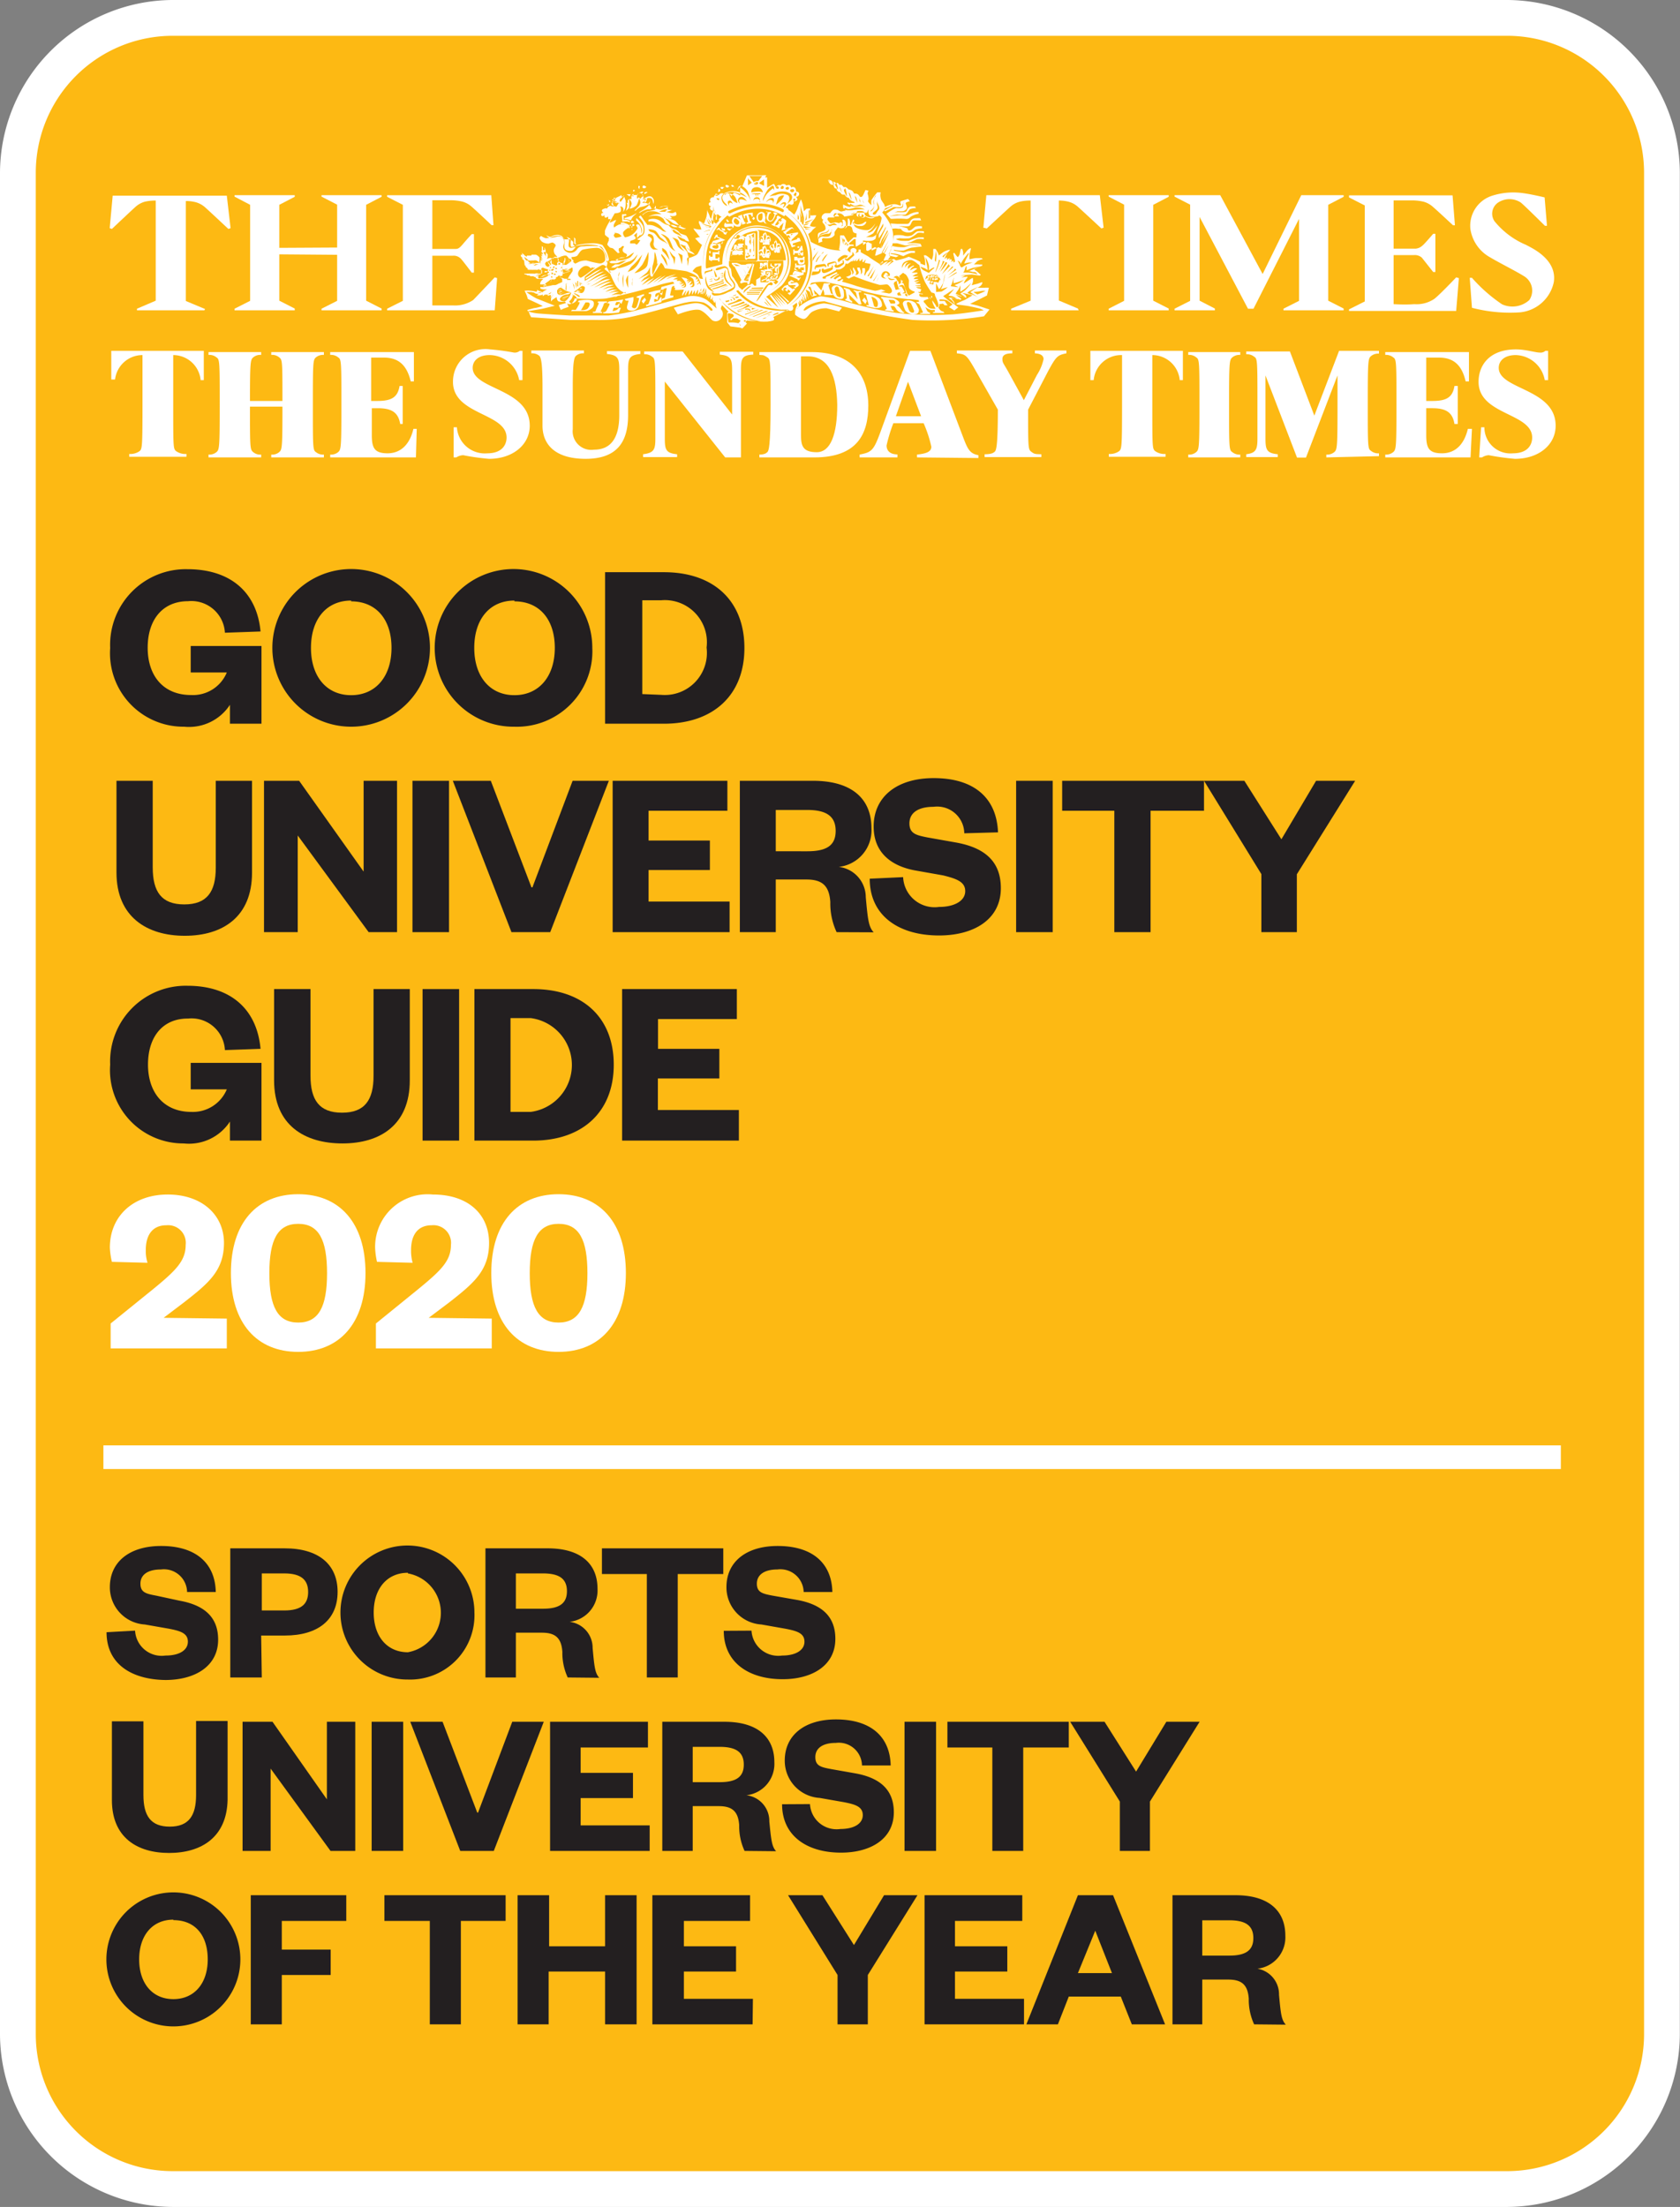 <svg id="Layer_1" data-name="Layer 1" xmlns="http://www.w3.org/2000/svg" viewBox="0 0 106.59 139.97"><rect x="0" y="0" width="106.59" height="139.97" fill="#808080" stroke="none"/><title>sport-accolade-times-gug</title><rect x="1.13" y="1.13" width="104.32" height="137.7" rx="9.81" style="fill:#fdb913"/><path d="M96.25,3.75a8.69,8.69,0,0,1,8.67,8.67V130.51a8.69,8.69,0,0,1-8.67,8.67H11.55a8.69,8.69,0,0,1-8.67-8.67V12.42a8.69,8.69,0,0,1,8.67-8.67h84.7m0-2.27H11.55A11,11,0,0,0,.61,12.42V130.51a11,11,0,0,0,10.94,10.94h84.7a11,11,0,0,0,10.94-10.94V12.42A11,11,0,0,0,96.25,1.48Z" transform="translate(-0.61 -1.48)" style="fill:#fff"/><path d="M7.6,42.58a4.8,4.8,0,0,1,4.9-5c2.79,0,4.42,1.52,4.64,3.95l-2.26.08a2.13,2.13,0,0,0-2.34-2c-1.6,0-2.56,1.16-2.56,2.95s1,3,2.75,3A2.32,2.32,0,0,0,15,44.13H12.71V42.45H17.2v4.93h-2v-1.2a3.1,3.1,0,0,1-2.9,1.39A4.66,4.66,0,0,1,7.6,42.58Z" transform="translate(-0.61 -1.48)" style="fill:#231f20"/><path d="M22.89,47.57a5,5,0,0,1,0-10,5,5,0,0,1,0,10Zm0-8c-1.56,0-2.55,1.17-2.55,3s1,3,2.55,3,2.56-1.18,2.56-3S24.46,39.62,22.89,39.62Z" transform="translate(-0.61 -1.48)" style="fill:#231f20"/><path d="M33.25,47.57a5,5,0,1,1,4.94-5A4.79,4.79,0,0,1,33.25,47.57Zm0-8c-1.56,0-2.55,1.17-2.55,3s1,3,2.55,3,2.56-1.18,2.56-3S34.82,39.62,33.25,39.62Z" transform="translate(-0.61 -1.48)" style="fill:#231f20"/><path d="M39,37.77h3.73c3.15,0,5.11,1.8,5.11,4.81s-2,4.8-5.11,4.8H39Zm3.57,7.78a2.67,2.67,0,0,0,2.87-3,2.67,2.67,0,0,0-2.87-3H41.36v5.95Z" transform="translate(-0.61 -1.48)" style="fill:#231f20"/><path d="M8,56.82V51h2.3v5.49c0,1.54.55,2.35,2,2.35s2-.81,2-2.33V51h2.3v5.83c0,2.8-1.86,4-4.27,4S8,59.62,8,56.82Z" transform="translate(-0.61 -1.48)" style="fill:#231f20"/><path d="M23.68,56.76V51H25.8V60.6H24L19.5,54.47V60.6H17.36V51h2.23Z" transform="translate(-0.61 -1.48)" style="fill:#231f20"/><path d="M29.1,51V60.6H26.78V51Z" transform="translate(-0.61 -1.48)" style="fill:#231f20"/><path d="M33.06,60.6,29.34,51h2.41l2.58,6.76h.06L36.94,51h2.3L35.52,60.6Z" transform="translate(-0.61 -1.48)" style="fill:#231f20"/><path d="M46.9,60.6H39.48V51h7.28V52.9h-5v1.89h3.89v1.87H41.76v2H46.9Z" transform="translate(-0.61 -1.48)" style="fill:#231f20"/><path d="M53.69,60.6a4.31,4.31,0,0,1-.4-1.91c-.07-1.08-.56-1.43-1.52-1.43H49.83V60.6H47.55V51h4.64c2.49,0,3.71,1.16,3.71,3a2.33,2.33,0,0,1-2.07,2.46,1.94,1.94,0,0,1,1.71,1.92c.13,1.42.18,1.88.5,2.23Zm-1.86-5.13c1.2,0,1.8-.35,1.8-1.29s-.6-1.33-1.8-1.33h-2v2.62Z" transform="translate(-0.61 -1.48)" style="fill:#231f20"/><path d="M57.91,57.11A2,2,0,0,0,60.19,59c1,0,1.66-.4,1.66-1s-.56-.79-1.4-1l-1.81-.32c-1.52-.29-2.6-1.15-2.6-2.78,0-1.89,1.48-3.07,3.81-3.07,2.61,0,4,1.3,4.08,3.44l-2.14.06a1.72,1.72,0,0,0-1.95-1.68c-1,0-1.53.4-1.53,1.05s.43.75,1.13.89l1.8.32c2,.35,2.87,1.33,2.87,2.9,0,2-1.73,3-3.92,3-2.57,0-4.4-1.26-4.4-3.6Z" transform="translate(-0.61 -1.48)" style="fill:#231f20"/><path d="M67.4,51V60.6H65.08V51Z" transform="translate(-0.61 -1.48)" style="fill:#231f20"/><path d="M71.31,60.6V52.9H68V51h9V52.9H73.61v7.7Z" transform="translate(-0.61 -1.48)" style="fill:#231f20"/><path d="M84.11,51h2.48l-3.7,5.93V60.6H80.64V56.92L77,51h2.56l2.35,3.71Z" transform="translate(-0.61 -1.48)" style="fill:#231f20"/><path d="M7.6,69a4.8,4.8,0,0,1,4.9-5c2.79,0,4.42,1.53,4.64,4l-2.26.08a2.12,2.12,0,0,0-2.34-2C10.94,66.07,10,67.23,10,69s1,3,2.75,3A2.33,2.33,0,0,0,15,70.57H12.71V68.89H17.2v4.93h-2V72.61A3.1,3.1,0,0,1,12.27,74,4.65,4.65,0,0,1,7.6,69Z" transform="translate(-0.61 -1.48)" style="fill:#231f20"/><path d="M18,70V64.21h2.31V69.7c0,1.54.55,2.35,2,2.35s2-.81,2-2.34v-5.5h2.3V70c0,2.81-1.86,4-4.27,4S18,72.84,18,70Z" transform="translate(-0.61 -1.48)" style="fill:#231f20"/><path d="M29.74,64.21v9.61H27.42V64.21Z" transform="translate(-0.61 -1.48)" style="fill:#231f20"/><path d="M30.71,64.21h3.73c3.15,0,5.11,1.8,5.11,4.8s-2,4.81-5.11,4.81H30.71ZM34.28,72a3,3,0,0,0,0-5.95H33V72Z" transform="translate(-0.61 -1.48)" style="fill:#231f20"/><path d="M47.49,73.82H40.08V64.21h7.28v1.9h-5V68h3.89v1.88H42.35v2h5.14Z" transform="translate(-0.61 -1.48)" style="fill:#231f20"/><path d="M15,85.11V87H7.63V85.42l2.66-2.15c1.48-1.21,2.1-1.82,2.1-2.83a1.12,1.12,0,0,0-1.22-1.25c-.92,0-1.31.66-1.31,1.57a2.46,2.46,0,0,0,.11.81l-2.26-.06a4.77,4.77,0,0,1-.13-.9c0-2,1.48-3.37,3.67-3.37s3.57,1.31,3.57,3.07-1,2.57-2.51,3.75l-1.32,1Z" transform="translate(-0.61 -1.48)" style="fill:#fff"/><path d="M19.53,87.22c-2.61,0-4.27-1.8-4.27-5s1.66-5,4.27-5,4.27,1.8,4.27,5S22.14,87.22,19.53,87.22Zm0-8.12c-1.3,0-1.83,1-1.83,3.13s.53,3.13,1.83,3.13,1.83-1,1.83-3.13S20.83,79.1,19.53,79.1Z" transform="translate(-0.61 -1.48)" style="fill:#fff"/><path d="M31.81,85.11V87H24.46V85.42l2.65-2.15c1.48-1.21,2.11-1.82,2.11-2.83A1.12,1.12,0,0,0,28,79.19c-.92,0-1.31.66-1.31,1.57a2.82,2.82,0,0,0,.1.81l-2.26-.06a4.74,4.74,0,0,1-.12-.9,3.33,3.33,0,0,1,3.66-3.37c2.31,0,3.57,1.31,3.57,3.07s-1,2.57-2.5,3.75l-1.33,1Z" transform="translate(-0.61 -1.48)" style="fill:#fff"/><path d="M36.05,87.22c-2.61,0-4.27-1.8-4.27-5s1.66-5,4.27-5,4.27,1.8,4.27,5S38.66,87.22,36.05,87.22Zm0-8.12c-1.29,0-1.83,1-1.83,3.13s.54,3.13,1.83,3.13,1.83-1,1.83-3.13S37.35,79.1,36.05,79.1Z" transform="translate(-0.61 -1.48)" style="fill:#fff"/><line x1="6.56" y1="92.42" x2="99.03" y2="92.42" style="fill:#fff;stroke:#fff;stroke-width:1.5px"/><path d="M9.18,104.9a1.69,1.69,0,0,0,1.93,1.58c.88,0,1.42-.34,1.42-.88s-.48-.68-1.19-.82l-1.54-.27a2.36,2.36,0,0,1-2.22-2.37c0-1.61,1.26-2.61,3.25-2.61,2.22,0,3.43,1.1,3.47,2.92l-1.82,0a1.47,1.47,0,0,0-1.66-1.43c-.84,0-1.3.34-1.3.9s.36.64,1,.76L12,103c1.68.3,2.45,1.13,2.45,2.47,0,1.69-1.47,2.56-3.35,2.56C8.93,108,7.37,107,7.37,105Z" transform="translate(-0.61 -1.48)" style="fill:#231f20"/><path d="M17.22,107.87h-2V99.68h3.46c2.12,0,3.35,1,3.35,2.76s-1.23,2.77-3.35,2.77h-1.5Zm1.42-4.25c1.08,0,1.52-.4,1.52-1.17s-.44-1.18-1.52-1.18H17.22v2.35Z" transform="translate(-0.61 -1.48)" style="fill:#231f20"/><path d="M26.49,108a4.25,4.25,0,1,1,4.22-4.25A4.08,4.08,0,0,1,26.49,108Zm0-6.77c-1.32,0-2.17,1-2.17,2.52s.85,2.52,2.17,2.52a2.54,2.54,0,0,0,0-5Z" transform="translate(-0.61 -1.48)" style="fill:#231f20"/><path d="M36.63,107.87a3.69,3.69,0,0,1-.34-1.62c-.06-.92-.48-1.22-1.3-1.22H33.34v2.84H31.41V99.68h3.95c2.12,0,3.16,1,3.16,2.56a2,2,0,0,1-1.77,2.1A1.66,1.66,0,0,1,38.21,106c.11,1.2.15,1.59.42,1.89Zm-1.58-4.36c1,0,1.53-.3,1.53-1.11s-.51-1.13-1.53-1.13H33.34v2.24Z" transform="translate(-0.61 -1.48)" style="fill:#231f20"/><path d="M41.65,107.87v-6.56H38.8V99.68h7.7v1.63H43.61v6.56Z" transform="translate(-0.61 -1.48)" style="fill:#231f20"/><path d="M48.29,104.9a1.7,1.7,0,0,0,1.94,1.58c.87,0,1.42-.34,1.42-.88s-.48-.68-1.2-.82l-1.53-.27a2.36,2.36,0,0,1-2.22-2.37c0-1.61,1.26-2.61,3.25-2.61,2.22,0,3.43,1.1,3.47,2.92l-1.82,0a1.48,1.48,0,0,0-1.67-1.43c-.83,0-1.3.34-1.3.9s.37.64,1,.76l1.54.27c1.68.3,2.44,1.13,2.44,2.47,0,1.69-1.47,2.56-3.34,2.56-2.18,0-3.74-1.08-3.74-3.07Z" transform="translate(-0.61 -1.48)" style="fill:#231f20"/><path d="M7.71,115.65v-5h2v4.68c0,1.32.47,2,1.67,2s1.67-.69,1.67-2v-4.7h2v5C15,118,13.39,119,11.34,119S7.71,118,7.71,115.65Z" transform="translate(-0.61 -1.48)" style="fill:#231f20"/><path d="M21.35,115.6v-4.92h1.8v8.19H21.58l-3.8-5.22v5.22H16v-8.19h1.9Z" transform="translate(-0.61 -1.48)" style="fill:#231f20"/><path d="M26.19,110.68v8.19h-2v-8.19Z" transform="translate(-0.61 -1.48)" style="fill:#231f20"/><path d="M29.81,118.87l-3.17-8.19h2.05l2.2,5.76h.05l2.17-5.76h2l-3.17,8.19Z" transform="translate(-0.61 -1.48)" style="fill:#231f20"/><path d="M41.83,118.87H35.51v-8.19h6.21v1.63H37.45v1.61h3.32v1.6H37.45v1.73h4.38Z" transform="translate(-0.61 -1.48)" style="fill:#231f20"/><path d="M47.85,118.87a3.69,3.69,0,0,1-.34-1.62c-.06-.92-.48-1.22-1.3-1.22H44.56v2.84H42.63v-8.19h3.95c2.12,0,3.16,1,3.16,2.56a2,2,0,0,1-1.77,2.1A1.64,1.64,0,0,1,49.42,117c.12,1.2.16,1.59.43,1.89Zm-1.58-4.36c1,0,1.53-.3,1.53-1.11s-.51-1.13-1.53-1.13H44.56v2.24Z" transform="translate(-0.61 -1.48)" style="fill:#231f20"/><path d="M52,115.9a1.69,1.69,0,0,0,1.93,1.58c.87,0,1.42-.34,1.42-.88s-.48-.68-1.19-.82l-1.54-.27a2.36,2.36,0,0,1-2.22-2.37c0-1.61,1.26-2.61,3.25-2.61,2.22,0,3.43,1.1,3.47,2.92l-1.82,0a1.47,1.47,0,0,0-1.66-1.43c-.84,0-1.3.34-1.3.9s.36.64,1,.76l1.53.27c1.68.3,2.45,1.13,2.45,2.47,0,1.69-1.47,2.56-3.35,2.56-2.18,0-3.74-1.08-3.74-3.07Z" transform="translate(-0.61 -1.48)" style="fill:#231f20"/><path d="M60,110.68v8.19H58v-8.19Z" transform="translate(-0.61 -1.48)" style="fill:#231f20"/><path d="M63.57,118.87v-6.56H60.72v-1.63h7.7v1.63H65.53v6.56Z" transform="translate(-0.61 -1.48)" style="fill:#231f20"/><path d="M74.61,110.68h2.11l-3.15,5.06v3.13H71.66v-3.13l-3.15-5.06h2.18l2,3.16Z" transform="translate(-0.61 -1.48)" style="fill:#231f20"/><path d="M11.61,130a4.25,4.25,0,0,1,0-8.5,4.25,4.25,0,0,1,0,8.5Zm0-6.77c-1.33,0-2.17,1-2.17,2.52s.84,2.52,2.17,2.52,2.18-1,2.18-2.52S13,123.26,11.61,123.26Z" transform="translate(-0.61 -1.48)" style="fill:#231f20"/><path d="M16.52,129.87v-8.19h6.06v1.63H18.49v1.82h3.1v1.61h-3.1v3.13Z" transform="translate(-0.61 -1.48)" style="fill:#231f20"/><path d="M27.88,129.87v-6.56H25v-1.63h7.69v1.63H29.85v6.56Z" transform="translate(-0.61 -1.48)" style="fill:#231f20"/><path d="M33.45,129.87v-8.19h2v3.24H39v-3.24h2v8.19H39v-3.35H35.42v3.35Z" transform="translate(-0.61 -1.48)" style="fill:#231f20"/><path d="M48.36,129.87H42v-8.19h6.2v1.63H44v1.61h3.31v1.6H44v1.73h4.38Z" transform="translate(-0.61 -1.48)" style="fill:#231f20"/><path d="M56.7,121.68h2.12l-3.15,5.06v3.13H53.75v-3.13l-3.14-5.06h2.18l2,3.16Z" transform="translate(-0.61 -1.48)" style="fill:#231f20"/><path d="M65.58,129.87H59.27v-8.19h6.2v1.63H61.2v1.61h3.32v1.6H61.2v1.73h4.38Z" transform="translate(-0.61 -1.48)" style="fill:#231f20"/><path d="M71.23,121.68l3.3,8.19H72.42l-.7-1.76h-3.3l-.69,1.76h-2L69,121.68ZM69,126.62h2.16l-1.06-2.69h0Z" transform="translate(-0.61 -1.48)" style="fill:#231f20"/><path d="M80.18,129.87a3.69,3.69,0,0,1-.34-1.62c-.06-.92-.48-1.22-1.3-1.22H76.89v2.84H75v-8.19h4c2.12,0,3.16,1,3.16,2.56a2,2,0,0,1-1.77,2.1A1.65,1.65,0,0,1,81.76,128c.11,1.2.15,1.59.43,1.89Zm-1.58-4.36c1,0,1.53-.3,1.53-1.11s-.51-1.13-1.53-1.13H76.89v2.24Z" transform="translate(-0.61 -1.48)" style="fill:#231f20"/><path d="M53.84,17.3a3.19,3.19,0,0,0,.07-.47c0-.1,0-.42,0-.42l.24,0a1.25,1.25,0,0,1,.14.24,2.33,2.33,0,0,0,.13.21l.35-.33h.18a.61.61,0,0,1,0-.14.66.66,0,0,0,0-.11s-.19,0-.23-.14l-.06-.23a.76.76,0,0,0-.12-.1c-.05,0-.13,0-.16,0a.75.75,0,0,1-.17,0s0,.11-.15.14a.37.37,0,0,1-.28-.05,1.8,1.8,0,0,0-.22.3,1,1,0,0,0,0,.18.46.46,0,0,1-.3.2,1.77,1.77,0,0,1-.39,0,.1.1,0,0,0-.11.1c0,.09.06.1,0,.13a1.32,1.32,0,0,1-.23.07.44.44,0,0,0,0-.22c0-.07-.1-.35.05-.42s.4-.12.41-.25a.45.45,0,0,0-.14-.34.15.15,0,0,1,0-.23c.07,0-.11,0-.11-.15S52.91,15,53,15s.24,0,.27,0,.14-.23.29-.23a.45.45,0,0,1,.3.08c.14.1.23,0,.35,0s-.06-.11-.1-.19a.63.63,0,0,1,0-.21,1.14,1.14,0,0,0,.3.13c.18.05.23,0,.13-.08s-.15-.09-.16-.15.06,0,.17,0,.28,0,.28,0,0-.07-.09-.09a.4.4,0,0,1-.19-.11.14.14,0,0,1-.06-.1s0,0-.14-.06a.31.31,0,0,1-.14-.17.32.32,0,0,1-.13,0c-.1,0-.14-.14-.2-.16s-.08,0-.15-.1,0-.1,0-.11-.16,0-.18-.07-.1-.2-.1-.2a.13.13,0,0,1-.12,0,.5.5,0,0,1-.17-.26c0-.07.11,0,.17,0a.29.29,0,0,1,.09.1s.1,0,.14,0l.09.07a.34.34,0,0,1,.12,0,.22.22,0,0,1,.08.11s.12,0,.15,0l.14.15a.35.35,0,0,1,.14,0,.61.61,0,0,1,.16.14.7.7,0,0,1,.25.1c.06.06.11.18.13.17a.33.33,0,0,1,.23.05,1.82,1.82,0,0,1,.13.16l.1,0a.56.56,0,0,0,.11-.15l.13-.29.2.05a.26.26,0,0,0-.06.2,1.13,1.13,0,0,1,.06.31c0,.09-.08.13,0,.22a1.13,1.13,0,0,0,.18.19,1,1,0,0,1,0-.33,3.87,3.87,0,0,1,.37-.49l.22,0a.68.68,0,0,0,0,.36c0,.12.16.3.21.39a.84.84,0,0,1,.06.18,1.31,1.31,0,0,1,.59-.18c.2,0,.37.13.41.07s-.08-.21,0-.25.46-.15.46-.15l.12.14s-.28.07-.27.13.12.25.06.35a.35.35,0,0,1-.3.16c-.14,0-.24,0-.28,0a.76.76,0,0,1-.21.06,3.62,3.62,0,0,1,.44,0c.14,0,.34,0,.37-.11s.15-.25.24-.25a2.31,2.31,0,0,1,.28,0l.05.1a.9.9,0,0,0-.38.07c-.08.08-.2.31-.29.34s-.41,0-.54,0a3.75,3.75,0,0,0-.47.11s.72-.1.82-.06a.48.48,0,0,0,.45-.06,1.27,1.27,0,0,1,.47-.15h.11v.11a1.33,1.33,0,0,0-.52.2.32.32,0,0,1-.32.12,5.3,5.3,0,0,0-.8,0l-.12,0-.28-.32s.51-.38.66-.36.34,0,.38-.07,0-.25.07-.34-.05.1-.07.16,0,.16-.13.18-.34,0-.45,0l-.54.27-.08-.05s.53-.27.55-.3-.06-.06-.1,0-.37.16-.37.16-.14.25-.19.26a3.61,3.61,0,0,1,.62,1A2.08,2.08,0,0,1,57,17.58l.08.12,0,.08L56.9,18l.43-.09.13.09s.33-.07.52-.13.26-.11.31-.1l.23.1a3.1,3.1,0,0,1,.48.22.14.14,0,0,1,0,.1l.31.12A2.59,2.59,0,0,0,59.3,18c0-.07-.08-.33-.08-.33l.12,0a1.2,1.2,0,0,1,.21.14,1.84,1.84,0,0,0,.18.15,1.47,1.47,0,0,0,.09-.33c0-.12,0-.36,0-.36l.15,0,.13.21.08.2s.24-.19.31-.23a1.67,1.67,0,0,1,.31-.12h.1l-.16.16a2,2,0,0,0-.21.43l.1-.09h.07l0,.13.11-.09.07,0-.05.14.11-.11L61,18l-.06.1.13-.07.06,0-.05.09s.13,0,.12-.09-.11-.47-.11-.47l.06-.05.12.16a.69.69,0,0,0,.11.12.5.5,0,0,0,.13-.25,2.57,2.57,0,0,1,.06-.27h.09a1.2,1.2,0,0,1,.06.23c0,.06,0,.19,0,.19l.22-.28a.86.86,0,0,1,.21-.18l.07,0-.1.4a2.2,2.2,0,0,0,0,.3,3,3,0,0,1,.39-.08l.38,0,.08.06a1.1,1.1,0,0,0-.35.13l-.22.22a1.43,1.43,0,0,1,.35,0l.18,0v.07a3.36,3.36,0,0,0-.37.16.32.32,0,0,0-.14.1.83.83,0,0,1,.24.16,1.56,1.56,0,0,0,.18.15l-.06.06-.5-.07a6,6,0,0,0-.74.08l.31,0-.25.11.39-.06,0,.06a2.29,2.29,0,0,0-.17.23.68.68,0,0,0-.06.15l.52-.34h.07a.69.69,0,0,0,0,.18,1.19,1.19,0,0,1-.09.27l.39-.1.28-.1v.09a.47.47,0,0,1-.12.16l-.17.11.43,0a1.76,1.76,0,0,1,.28,0l-.12.49-.55.28-.52.25s.41.09.53.13l.7.23-.35.43a21,21,0,0,1-4.53.23,37.47,37.47,0,0,1-5.58-1.18,2.18,2.18,0,0,0-1.2.37c-.19.21-.16.25,0,.19a2.51,2.51,0,0,1,1.16-.43,5.16,5.16,0,0,1,1.14.28l-.18.23-.8-.2a1.84,1.84,0,0,0-.9.22c-.24.13-.35.52-.62.45a1.19,1.19,0,0,1-.47-.26,1,1,0,0,1,.1-.53c.06-.09,0-.23,0-.23l-.27.2s.11.15,0,.26-.33,0-.33,0l-.78.39s-.15.08-.1.09.07.12,0,.18a1.47,1.47,0,0,1-.72.05A5.63,5.63,0,0,1,48,21.8l-.09.11L48,22l-.29.31-.14-.05-.62-.08-.2-.25,0-.61.08-.07-.4-.41s-.12.17-.07.26a.43.43,0,0,1,0,.58.42.42,0,0,1-.53.13c-.13-.07-.41-.48-.77-.65s-1.44.26-1.44.26L43.36,21a7.83,7.83,0,0,1,1.3-.29,1.16,1.16,0,0,1,1,.43c.08.09.2.05.14-.06a1.58,1.58,0,0,0-.54-.41,2.37,2.37,0,0,0-1.12,0c-.19,0-2.93.85-4,1a10.94,10.94,0,0,1-1.8.1s-1,0-1.51,0l-2.52-.17-.1-.19c0-.09-.15-.27-.15-.27l.44-.12c.13,0,.55-.13.55-.13l-.37-.18-.58-.27s-.06-.2-.09-.27a2,2,0,0,0-.12-.25,1.75,1.75,0,0,1,.37,0,2,2,0,0,1,.4.07s0,0,0-.05l.16,0s-.11,0-.13,0,0,0,0,0,0-.08,0-.08.09.06.17.09a1.47,1.47,0,0,0,.26.07l-.07,0a.87.87,0,0,1-.17,0c-.06,0-.11,0-.08,0L35,20l-.29.06c-.05,0,0,0,0,0a1.34,1.34,0,0,0,.19,0s.42-.23.42-.23a1.29,1.29,0,0,1-.25,0c-.07,0-.2-.06-.18-.08s0,0,0,0,0-.08,0-.06l.07,0s.19,0,.19,0-.1-.1-.07-.1a.22.22,0,0,1,.09,0s0,0,0,0a.33.33,0,0,1,.13,0,.14.14,0,0,0-.08-.07s-.21,0-.3,0,0-.16,0-.18l.08-.1.08-.07h0l-.16,0a.22.22,0,0,1-.11,0l-.09,0-.12-.06s0,0,0,0,0,0,0-.06,0,0,0,0h-.06s0,0,0,0l-.1-.05.12,0h-.1l-.08,0,0,0-.1,0a.08.08,0,0,1-.07-.05l0,0-.13,0-.09-.06h0l-.06,0a.23.23,0,0,1-.07-.06l.08,0a.27.27,0,0,0,.12,0,.31.31,0,0,0,.11,0l-.13,0-.08,0,.08,0h.22l0,0h.07l.11,0s0,0,0,0h.22l-.11,0a.57.57,0,0,1,.16,0H35l0-.13a.51.51,0,0,1,0-.1h-.09a.16.16,0,0,0-.09,0l0-.06a.26.26,0,0,0-.09.05.24.24,0,0,1-.12,0l0,0-.15,0a.35.35,0,0,1-.13,0l.09,0h-.1l-.12,0,.06,0-.12,0-.1-.05h.08l-.12-.1-.07-.07H34a.45.45,0,0,1-.1-.07L33.86,18l0,0-.15-.13s.09,0,.09,0a.88.88,0,0,1-.14-.14.49.49,0,0,1,0-.12l.08.07a.38.38,0,0,1,0-.11.12.12,0,0,1,0-.1l0,.07.1.08,0,0a.4.4,0,0,1,.07.07.42.42,0,0,0,.13.07l0-.07.07,0s.05,0,.09,0,0,0,.07,0a.19.19,0,0,1,.06,0v-.06l.07,0,.06,0v0l.08,0,.07,0v0l0,0,.11.06v0a1.35,1.35,0,0,1,.12.12c0,.05,0,.14,0,.18a.14.14,0,0,0,0,.11.66.66,0,0,1,.07.15.45.45,0,0,0,0,.08.08.08,0,0,0,0-.07.47.47,0,0,1,0-.2l0-.08L35,18a.35.35,0,0,1-.08-.15l.05.06A.15.15,0,0,0,35,18l0-.05a.61.61,0,0,1-.07-.12s.14.13.11.09a1.15,1.15,0,0,1-.08-.14s0,0,0-.07a.45.45,0,0,1,0-.08.16.16,0,0,0,0,0s0,0,0,.05a.44.44,0,0,0,.08.07l0,0a1.18,1.18,0,0,1-.06-.13s0-.06,0-.06.08.06.08.06,0-.11-.07-.14,0-.11,0-.11l0,.05s0-.07,0-.13,0-.09,0-.12,0-.08,0-.08l.07.05a1,1,0,0,1,0,.13c0,.05,0,.06.07.11l.09.09v0s0,0,.07.06l.07.1,0-.05s0,0,0,0a.28.28,0,0,1,0,.11h0v.07a.34.34,0,0,1-.05.13.11.11,0,0,1,.05,0,.38.38,0,0,1,.15-.05.51.51,0,0,1,.2.06.56.56,0,0,1,.07-.13s0,0,.11,0a.09.09,0,0,0,.08,0l-.14-.15a.4.4,0,0,1-.08-.3c0-.08.09-.17.11-.26s-.15-.19-.21-.2a2,2,0,0,0-.23.07.76.76,0,0,1-.41-.11.52.52,0,0,1-.17-.25s.05-.09.05-.09.06-.06.1,0a1.36,1.36,0,0,0,.25.11,1,1,0,0,0,.36-.08,1.26,1.26,0,0,1,.53-.06,1.77,1.77,0,0,1,.31.21l0,0,.11,0,.15,0a.08.08,0,0,1,.07,0s.17.1.2.16,0,.12,0,.15.11.13.15.11a7.36,7.36,0,0,1,.75-.09,3.66,3.66,0,0,1,.65.06,1.26,1.26,0,0,1,.42.36,5.39,5.39,0,0,1,.21.6.79.79,0,0,1-.08.42c-.07.06-.11.09-.11.11a2.7,2.7,0,0,0,.22.18.82.82,0,0,1,.11.12v-.08l.11,0s0,0-.07-.05-.07-.07,0-.08l.17,0a.38.38,0,0,0,.19-.1l.13-.08s0,0,0,0l-.2,0a.59.59,0,0,1-.14,0,.24.24,0,0,1-.09,0l.08-.08.17-.12.17,0h.1l.21-.1a1.42,1.42,0,0,1,.23-.14l.09,0a.42.42,0,0,0-.16,0,1.41,1.41,0,0,0-.31.07.58.58,0,0,1-.27.09,2.26,2.26,0,0,1-.33,0,.38.38,0,0,1-.11-.08.28.28,0,0,0,.13-.06,1.09,1.09,0,0,1,.31,0,.27.27,0,0,0,.12-.1.37.37,0,0,1,.23-.13c.09,0,.2,0,.24,0s.05-.06.09-.09,0-.05,0-.08-.05-.07-.09-.08a.33.33,0,0,1-.16-.13.24.24,0,0,1,0-.17s.09-.13.06-.15a.11.11,0,0,0-.11,0s-.09.09-.14.11-.06,0-.07.05,0,.08,0,.14a.37.37,0,0,0,.06.09l-.11.05-.29-.28c-.09-.07-.18-.05-.22-.08s-.17-.16-.17-.2a1.28,1.28,0,0,1,.1-.25.15.15,0,0,1,0-.1l0-.06a1.66,1.66,0,0,1-.25-.2c0-.05,0-.11,0-.26a3.12,3.12,0,0,1,.23-.48l.12-.21a.29.29,0,0,0,0-.06s-.13.05-.14,0a.71.71,0,0,1,0-.15s-.15.12-.22.05a.14.14,0,0,1,0-.14s-.19.15-.22,0,.14-.14.14-.14-.23-.16,0-.25.23,0,.23,0a.19.19,0,0,1,.12-.16.14.14,0,0,1,.18,0l.13,0-.13-.32.31.12c.07,0,0-.06,0-.08l-.31-.13.3-.15.33-.16a3.13,3.13,0,0,1-.14.35c0,.06.07.09.1.05s.2-.29.2-.29l.13.39.1,0s-.05-.18.06-.23.18,0,.18,0-.09-.23.09-.26.24,0,.24,0,.12-.23.3-.1.09.34.09.34a.12.12,0,0,1,.12.09.23.23,0,0,1-.07.18.3.3,0,0,1,.32.09c.17.17.16.28.16.28a.64.64,0,0,1,.4,0,.5.5,0,0,0,.32,0,1.65,1.65,0,0,0,.32-.13l0,.15-.17.12s.36.16.5.11.16-.08.16-.08.13.17,0,.25a.63.63,0,0,1-.37,0l.14.14a.24.24,0,0,1-.14.05.23.23,0,0,0-.13,0,1,1,0,0,1,.47.14c.14.11.22.29.39.37a1.05,1.05,0,0,0,.31.11.35.35,0,0,1-.31,0c-.16-.06-.39-.19-.49-.22a1.15,1.15,0,0,0-.33,0s.16.2.28.23a.72.72,0,0,1,.42.24c.06.11.35.14.45.22a1,1,0,0,1,.17.37l-.16-.06c-.08,0-.06-.08-.17-.11s-.41-.21-.41-.21a.85.85,0,0,0,.17.26c.11.09.31.1.42.19a.92.92,0,0,1,.2.41c0,.07,0,.07,0,.07a1.51,1.51,0,0,0-.31-.28,2,2,0,0,0-.31-.11,1.1,1.1,0,0,0,.23.25c.14.13.25.25.25.34l.07.29s.49-.15.56-.27a5.63,5.63,0,0,0,.28-.57,1,1,0,0,1-.21-.17,3,3,0,0,0-.23-.24l.2-.07a.31.31,0,0,1,.11,0s-.21-.29-.28-.36a.68.68,0,0,1-.13-.21,1.51,1.51,0,0,0,.28.07.88.88,0,0,0,.22,0,2.74,2.74,0,0,0-.14-.37.2.2,0,0,1,0-.17l.2.11.11.06s.12-.34.15-.41a3.17,3.17,0,0,0,.05-.46l0,0a.68.68,0,0,0,.08.21c.07.14.08.24.11.28.23.33.37.38.37.38l.2-.19a.09.09,0,0,1,0-.12.63.63,0,0,1,.15-.12.8.8,0,0,1-.14-.08l-.11-.09s-.06.14-.18,0,0-.25,0-.25-.2.09-.28-.06a.12.12,0,0,1,.07-.19s-.19,0-.17-.16a.1.1,0,0,1,.14-.08.19.19,0,0,1,.19-.32.13.13,0,0,1,.08-.15.29.29,0,0,1,.23,0,.2.2,0,0,1,.18-.11.24.24,0,0,1,.22.11s.08-.16.21-.1a.38.38,0,0,1,.19.18s0,0,.07-.12.12-.11.12-.11l.16.07.2.11v-.59h.14L48,12.6l.21,0H49a.7.7,0,0,1,.23,0l-.08.13h.13v.65l.42-.24a.38.38,0,0,1,.08.11.85.85,0,0,0,.06.13.22.22,0,0,1,.12-.14.19.19,0,0,1,.17,0,.25.25,0,0,1,.2-.09.22.22,0,0,1,.17.1s.18-.08.24,0a.25.25,0,0,1,.06.13.2.2,0,0,1,.24,0,.3.3,0,0,1,.07.25s.2,0,.2.14a.18.18,0,0,1-.2.19s.12.13.08.19a.24.24,0,0,1-.26.09.13.13,0,0,1,0,.18c-.07.1-.26,0-.26,0l-.13.14a.27.27,0,0,1-.09.06s.18.1.18.14-.07,0-.07,0a1.26,1.26,0,0,1,.23.15l.21.18a1.56,1.56,0,0,0,.22-.44,4.15,4.15,0,0,1,.21-.53s.08.2.1.28.09.48.09.48l.15-.16L52,14.7a1.08,1.08,0,0,1,0,.17v.27a.81.81,0,0,0,.2,0,1,1,0,0,1,.2,0,1,1,0,0,1-.13.24,1.37,1.37,0,0,0-.21.28.87.87,0,0,0-.06.15,1.2,1.2,0,0,0,.23.06h.17a1.52,1.52,0,0,0-.26.22c0,.06-.25.23-.25.23l.09.27.08.23a4.74,4.74,0,0,0,.82.36,3.56,3.56,0,0,0,1.06.19Zm-.14,2.35a.17.17,0,0,0-.13.2,1.55,1.55,0,0,0,.13.38c.06.08.27.16.26,0a4.1,4.1,0,0,0-.14-.49C53.8,19.66,53.7,19.65,53.7,19.65Zm0-.08a.51.51,0,0,1,.44.36c0,.15.1.52-.18.51a.56.56,0,0,1-.49-.28,1.51,1.51,0,0,1-.08-.34C53.34,19.71,53.49,19.56,53.66,19.57Zm.45.15,0,.09s.08,0,.1.05.09.48.09.53-.1.06-.1.06v.07l.44.16,0-.09s-.15-.09-.16-.14l-.05-.3s.6.58.63.63l0,0h.17s-.18-.64-.18-.7,0-.06.08-.07h.08l0-.07-.25,0-.23-.06,0,.05s.13.05.15.13l.11.41-.53-.64ZM52,19.55l-.09.12s.12,0,.12,0,.15.43.16.46,0,.08,0,.1a.11.11,0,0,0-.06,0v.06l.29-.08,0-.06s-.09,0-.1,0-.09-.29-.09-.29l.36.35h.09l.15-.39a2.23,2.23,0,0,1,.08.24s0,.05,0,.05h0v.08a2.12,2.12,0,0,1,.27,0l.27,0v-.06s-.11,0-.13-.08-.14-.41-.14-.45,0-.09,0-.07h.09l0-.08-.18,0-.21,0-.16.45-.38-.45Zm3.9.75.17.61s.15.1.21,0a.44.44,0,0,0,0-.32.48.48,0,0,0-.2-.22A.85.85,0,0,0,55.91,20.3Zm-.47-.2,0,.06s.13,0,.14.07.15.55.16.59-.14,0-.14,0v.08l.53.12c.13,0,.44,0,.45-.18a.65.65,0,0,0-.19-.45A1.64,1.64,0,0,0,56,20.2l-.57-.12Zm1.56.39.12.24a1.62,1.62,0,0,0,.25,0c.1,0,.05-.2-.08-.22Zm-.47-.19,0,.09a.22.22,0,0,1,.12.1c0,.08.21.49.23.54s-.06.08-.09.08,0,.06,0,.06l.53.07,0-.08s-.11,0-.11-.07a2,2,0,0,0-.09-.2s.12,0,.18,0,.17.15.18.2a.63.63,0,0,0,.29.22c.11,0,.16.06.21,0s0,0-.08-.07a2.07,2.07,0,0,1-.18-.23.79.79,0,0,0-.22-.18s.19-.05.18-.15-.27-.27-.44-.3Zm1.71.33c-.08,0-.09.06-.08.13a2.72,2.72,0,0,0,.15.43.24.24,0,0,0,.22.12c.08,0,.11-.08.07-.17s-.15-.37-.19-.42A.34.34,0,0,0,58.24,20.63Zm0-.1a.83.83,0,0,1,.46.16,3.42,3.42,0,0,1,.22.42c0,.08,0,.3-.28.3a.68.68,0,0,1-.57-.22,2.08,2.08,0,0,1-.16-.4.19.19,0,0,1,.16-.24Zm-2.78-.18.16.22-.09.19-.21-.23Zm-4.25.71.11-.16a1.32,1.32,0,0,0-.05-.25c0-.06.06.05.07.11a.78.78,0,0,1,0,.09l0-.06a.38.38,0,0,0,0-.14c0-.08,0-.14,0-.14a.85.85,0,0,1,.09.14l0,.11.05,0a.74.74,0,0,0,0-.15l-.06-.14a.76.76,0,0,1,.1.12.7.7,0,0,0,0,.13l0,0a1.88,1.88,0,0,0-.05-.2,1.28,1.28,0,0,1,0-.13l.09.18a.79.79,0,0,1,0,.13l0-.05a1,1,0,0,0,0-.22,1.84,1.84,0,0,1-.06-.18.73.73,0,0,1,.1.19c0,.08.07.16.07.16l0-.05s0-.22-.06-.28-.06-.17-.06-.17a1.36,1.36,0,0,1,.11.19l.11.26,0-.3-.07-.25a1.27,1.27,0,0,1,.11.18l.1.3s-.06-.33-.09-.41a1.64,1.64,0,0,1-.08-.22A.9.9,0,0,1,52,20c0,.07.1.29.1.29l0-.05a2,2,0,0,0-.09-.35l-.12-.18.2-.29a3.33,3.33,0,0,1,.88-.06c.34.05,1.94.44,2.72.66a19.92,19.92,0,0,0,2.51.43c.28,0,.71.07.71.07l0,.11h-.17l.06.07a.3.3,0,0,1,.14.09s.21.44.22.47,0,.06-.07.07H59l0,.06.62,0,0-.07a.39.39,0,0,1-.17-.1,2.74,2.74,0,0,1-.13-.27,1,1,0,0,0,.37.19l.23,0,0,.12-.11,0,0,.07h.72l-.07-.09s-.08,0-.18-.08a.58.58,0,0,1-.14-.2.14.14,0,0,0,.07-.11.31.31,0,0,1,0-.09l.11,0s.09-.05.15,0l.07.08h.19l-.18-.27-.33,0,0-.1a1.44,1.44,0,0,1,.47.05l.36.26-.23.18.34.21.25-.2-.23-.16,0-.08a.57.57,0,0,0-.1-.19,1.54,1.54,0,0,1-.12-.14,2.86,2.86,0,0,1,.32,0l.3.1,0-.08a.49.49,0,0,0-.11-.08,1.93,1.93,0,0,1-.22-.17,2.19,2.19,0,0,0,.31.1c.14,0,.36.08.36.08a.23.23,0,0,0-.07-.17l-.2-.13.36.08.3.08s-.41.26-.53.31a5,5,0,0,0-.48.22l0,.05s.6.07.8.11.62.13.73.17l.2.09,0,0s-1.3.21-2,.26a20.88,20.88,0,0,1-3.6-.1,23.48,23.48,0,0,1-2.9-.64,10.82,10.82,0,0,0-1.83-.41A3.19,3.19,0,0,0,51.17,21.06Zm8.51-1.75-.07.12h.12l.05-.11Zm-.08-.18-.05.07h.09l0-.08Zm.12,0h.11l0,.1-.1,0Zm.27,0,0,.11-.12,0,0-.09Zm0,0,0,.08.09,0v-.08Zm.05-.13,0,.08.08,0,0-.09ZM59.93,19l0,.09.1,0L60,19Zm-.17,0v.08l.09,0,0-.09Zm-.14,0,0,.09.11,0V19Zm-.15,0,0,.1h.11l0-.11Zm.5-.06L60,19l.18.05-.1-.09A.12.12,0,0,0,60,18.9Zm-.18,0,0,.08h.11v-.08Zm-.13,0,0,.07.11,0v-.09Zm-.07,0-.12.06h.1Zm-.33.17a.68.68,0,0,1,.6-.21c.4.11.43.36.43.36l-.07-.06,0,.07.06,0v0l-.07,0-.07.14a.71.71,0,0,0-.17-.05l-.13,0,0,.15s0,0,0,0l0,0-.05,0-.07.1.05-.12h-.12l-.06,0,0-.06.07-.16-.14,0,0,.06v-.07h-.07l0-.05h.08l0-.09-.12,0-.08.09,0-.11H59.3l0,0h.06l0-.08Zm.41,1.18.08-.05,0,.15h0Zm-.12.06.06,0,.08.11,0,0Zm-.07,0,.05.08a1.58,1.58,0,0,0-.26.1c-.06,0-.09.09,0,.16s.19.33.43.36.28,0,.27,0a1.57,1.57,0,0,1-.2-.41.32.32,0,0,1,0-.11,2.24,2.24,0,0,0,.13.19,1.38,1.38,0,0,1,.13.22c0,.06.13,0,.13-.1a2.7,2.7,0,0,0-.2-.56c-.06-.11,0-.16-.11-.21s-.11,0-.16-.07a6.4,6.4,0,0,1-.4-.65,6.07,6.07,0,0,1-.34-1c0-.08-.08-.09-.13-.14s-.32-.27-.46-.24a.89.89,0,0,0-.37.13.36.36,0,0,0-.14.38.61.61,0,0,1,.17-.3.41.41,0,0,1,.22-.08s-.13.07-.16.14-.06.25-.06.25a.51.51,0,0,1,.19-.23c.16-.09.19-.06.19-.06a.42.42,0,0,0-.18.17.82.82,0,0,0,0,.17,1.3,1.3,0,0,1,.23-.17.39.39,0,0,1,.15-.05v.05a.42.42,0,0,0-.17.12.3.3,0,0,0-.07.14,1.26,1.26,0,0,1,.25-.13.43.43,0,0,1,.17,0v.05a.33.33,0,0,0-.12.08,1.06,1.06,0,0,1-.21.14,1.26,1.26,0,0,0,.21,0l.16,0,0,.07a.5.5,0,0,0-.15.05l-.17.11.27,0a.2.2,0,0,1,.12,0l-.23.08s-.09.1-.09.1l.18,0a.33.33,0,0,1,.14,0l-.15.08-.14.07a.72.72,0,0,0,.19,0,.29.29,0,0,1,.15,0l-.18.07a.3.3,0,0,1-.13,0l.23,0,.15,0v0l-.11,0a1.66,1.66,0,0,1-.24,0,.39.39,0,0,0,.21.08H59l0,.1a.54.54,0,0,0-.14,0l-.2,0a.53.53,0,0,0,.22.06h.14l0,.05-.18,0h-.11a.4.4,0,0,0,.18.09.37.37,0,0,1,.15.06l0,0L59,20h-.15a.39.39,0,0,0,.2.1c.08,0,.11,0,.11.05v0s-.24-.05-.23,0,0,.13.13.16A2.07,2.07,0,0,0,59.48,20.31Zm1.67-.55a3.62,3.62,0,0,1-.34.39c-.07.06.12.05.23.08a2.86,2.86,0,0,1,.38.2s-.3-.09-.39-.1a.89.89,0,0,0-.24,0,1.72,1.72,0,0,1,.25.2l.18.26s-.33-.21-.43-.29l-.34-.28.22-.14Zm1.24.22.23.13a3.53,3.53,0,0,0,.52-.22,1,1,0,0,0-.25,0A4.78,4.78,0,0,1,62.39,20Zm.29-.36-.51.35s.15.09.26.17.32.22.32.22a2.34,2.34,0,0,0-.45-.24c-.16,0-.29-.1-.31-.1s.11-.11.17-.14Zm-.44-.24a2.84,2.84,0,0,1-.41.48l-.29.2s0,0,.12.09l.28.19-.38-.14c-.06,0-.29-.12-.31-.12s.07-.15.14-.23a1.2,1.2,0,0,0,.15-.32,1.72,1.72,0,0,1,0,.27,1.31,1.31,0,0,0,0,.14,2.61,2.61,0,0,0,.33-.22Zm-.93-.63-.59.35.38-.28a1.14,1.14,0,0,1,.19-.11S61.31,18.75,61.31,18.75Zm-.18.31s-.13.41-.17.46,0,.07,0,.08l.46.06-.25-.14a2.72,2.72,0,0,0,.31-.13,3,3,0,0,0,.29-.2l-.35.13a2.38,2.38,0,0,1-.31.08s0-.17,0-.23A.24.24,0,0,0,61.13,19.06Zm-.56-.2a5.09,5.09,0,0,1-.17.72.78.78,0,0,1-.1.2,1,1,0,0,0,.19-.06l.25-.07a2,2,0,0,1-.39.28L60,20,60,20s0-.17,0-.31,0-.25,0-.25l.18.37.07-.05a2.47,2.47,0,0,0,.2-.34A4.11,4.11,0,0,1,60.57,18.86Zm-4.73-.68a1.08,1.08,0,0,1-.05.19.49.49,0,0,1-.06.17c0,.05,0,0-.14.17l-.11.22s-.06-.05,0-.21a.52.52,0,0,0,0-.27l-.16,0s0,.16,0,.25a.3.3,0,0,1-.1.14.55.55,0,0,0,0-.24,1.85,1.85,0,0,1-.07-.19l-.15,0s0,.15.07.23a.15.15,0,0,1-.06.21l-.16.05a.19.19,0,0,0,.06-.24l-.14-.24h-.05s0,.16.05.23-.09.22-.09.22,0-.13,0-.17l-.16-.25h0a2.12,2.12,0,0,1,.09.27.17.17,0,0,1-.13.21.6.6,0,0,1-.2.07,1.6,1.6,0,0,0,.19.11A1.82,1.82,0,0,1,54.8,19a14.28,14.28,0,0,0,1.62.55c.3,0,.45-.07.54,0s.3.33.23.44a.2.2,0,0,1-.25.09L56.5,20l.29-.07-.27-.1a1.63,1.63,0,0,1-.38.09c-.09,0-1-.23-1.28-.33s-.76-.23-.81-.24.07-.12.07-.12l-.07-.05a1.1,1.1,0,0,0-.16.12s-.15,0-.15,0,0-.08.07-.09l.18-.09L53.91,19s-.28.15-.27.18-.15,0-.13-.05a1,1,0,0,1,.25-.2c.05,0,.08-.05.07-.06s-.06,0-.06,0a2.27,2.27,0,0,0-.38.24c0,.06-.14,0-.12,0a1.38,1.38,0,0,1,.19-.15l.27-.13s0-.1-.06-.08l-.48.24c-.07,0-.19.05-.19.1v.06h-.17s-.08-.08,0-.12a1,1,0,0,0,.21-.1l.6-.29s0-.07.05-.07l.17,0s0,0,0,0a.68.68,0,0,0,.34-.21.62.62,0,0,0,.06-.17s.12.05.17,0l.19-.14.08,0,.11-.18s.06,0,0,0a1.26,1.26,0,0,1-.07.16l.1,0s.14-.15.14-.16,0,0,0,0a1.14,1.14,0,0,1-.09.16l.11,0a1.58,1.58,0,0,1,.13-.18s0,0,0,0a.19.19,0,0,0,0,.09s0,.09,0,.09l.08,0,.12-.15,0,0,0,.22.07,0,.06-.09.08-.08-.07.23.08,0Zm.22.12-.32.63c0,.07-.12,0-.08,0Zm.1.2s-.22.52-.26.58-.14,0-.08-.06Zm.18.25s-.25.45-.28.49-.08,0,0-.06Zm0,.33-.12.27s-.08,0,0,0A2.63,2.63,0,0,1,56.35,19.08Zm1.44.85s-.09,0-.06.11l.08.14s-.18,0-.21,0-.09-.15,0-.17Zm.28.17c-.08,0,0,.11.09.13S58.15,20.07,58.07,20.1Zm-.4-.48s.13,0,.15,0A2.33,2.33,0,0,1,58,20s-.14.08-.14.08a.63.63,0,0,0,.2,0c.08,0,0-.14,0-.21s-.11-.34-.21-.32A.28.28,0,0,0,57.67,19.62Zm0-.68a.83.83,0,0,0,.18.31l.07,0-.09.13s.11,0,.12.05.1.28.15.41a1.13,1.13,0,0,1,.06.19l.12.16.38-.21s0-.05-.08-.07-.27-.12-.29-.24,0-.37,0-.44-.15-.37-.25-.41-.08-.09-.15-.06A2.7,2.7,0,0,0,57.72,18.94Zm-.38.12a.18.18,0,0,1,.21.07c0,.06.12.18.13.2s0,.06,0,.08a.18.18,0,0,0,0,.05.45.45,0,0,0,.15-.07s0-.13,0-.2-.16-.24-.26-.25S57.29,19.08,57.34,19.06Zm.17.23c-.07,0-.13.09-.13.15a2.47,2.47,0,0,0,.11.36c0,.06.08,0,.15,0a.58.58,0,0,0,.16-.06l0,0-.12,0s0-.05,0-.05-.1-.3-.1-.33,0,0,0-.07S57.51,19.29,57.51,19.29Zm-.59-.39a.47.47,0,0,0,.33.23l.21,0a.37.37,0,0,1-.34.05C56.93,19.15,56.92,18.9,56.92,18.9Zm-.1-.13c0,.05-.16.16-.07.24a.71.71,0,0,0,.15.1s-.51,0-.23-.38a.26.26,0,0,1,.39,0c.12.1.07.2,0,.23s0-.1-.08-.14A.16.16,0,0,0,56.82,18.77Zm-3.21-.49a.17.17,0,0,0,.1.14.44.44,0,0,0,.29-.08c.08-.06.26-.15.22-.24L54.14,18s-.1,0-.09,0,0,.09.05.1-.19.13-.23.15l-.17.06s0-.05,0-.06S53.59,18.24,53.61,18.28Zm-.41.08s-.09-.18,0-.23a3.1,3.1,0,0,1,.36-.1q.09,0,.12,0a.67.67,0,0,1,.07.11s0,.08-.07,0a.28.28,0,0,1,0-.06l-.43.14v.05S53.21,18.4,53.2,18.36Zm-.4.16c0,.05,0,.29.21.23a1.27,1.27,0,0,0,.5-.24c0-.06,0-.17,0-.21s-.08,0-.07,0,0,.08,0,.1l-.47.15s0,0-.07-.07S52.8,18.52,52.8,18.52Zm-.15,0c0,.06,0,.14-.14.14l-.29,0-.07.24a1.24,1.24,0,0,0,.47-.11.24.24,0,0,0,.11-.28C52.7,18.49,52.65,18.56,52.65,18.56Zm-.23,0,0-.09.55-.11a.07.07,0,0,1,.06.07s.07,0,.07-.05-.07-.18-.17-.16-.41.05-.47.07a.25.25,0,0,0-.1.18.22.22,0,0,0,0,.09S52.42,18.57,52.42,18.57Zm2-.87a.29.29,0,0,0-.28,0,1,1,0,0,0-.32.25s0,.12.06.17.06,0,0,0,0,0,0,0a2.69,2.69,0,0,1,.41-.29s.06.05.1,0A0,0,0,0,0,54.42,17.7Zm.35-.22s.15.17.07.23l-.32.29a.15.15,0,0,1-.18,0,.39.39,0,0,1-.09-.11s0,0,.06,0,.07.07.12,0l.32-.26a0,0,0,0,0,0-.07s0-.06,0-.07S54.77,17.48,54.77,17.48Zm-1.58.11-.31.45c0,.05,0,.07,0,.07L52.77,18a1.69,1.69,0,0,1,.21-.31Zm-.31-.11s-.27.36-.31.44a1.33,1.33,0,0,0-.09.18l-.06,0a2,2,0,0,1,.11-.23A3.06,3.06,0,0,1,52.88,17.48Zm-.28-.09-.22.39a1.71,1.71,0,0,0-.14.29,1.41,1.41,0,0,1,0-.22Zm-.2-.16-.09.14,0-.09Zm4.59.14-.1.21,0,0ZM57,17s-.2.43-.25.5-.06,0-.05,0S57,17,57,17Zm0-.3s-.35.73-.4.81-.06,0-.05,0Zm0-.46s-.45,1-.49,1,0-.12,0-.19S57,16.22,57,16.22Zm-.39,1.87.05,0-.2.15-.06-.05ZM54,16.51l.27.46.14,0,.39-.33.1,0,0,.47.06,0,.48-.3.13.05,0,.49.09.05.46-.25.12.07-.11.47.07,0,.46-.19.17.13-.17.37.09,0,.41-.08.15.14a2.78,2.78,0,0,0-.29.22.33.33,0,0,1-.1.07l.21-.24c.05-.05.08-.09.07-.09l-.24.12-.25.16a2.26,2.26,0,0,0,.22-.22c0-.05-.19.05-.23.08l-.2.15-.07-.05.2-.15,0-.07-.23.17s-.58-.36-.64-.42-.55-.31-.54-.32v-.16h-.14s0,.11,0,.14l-.2.1s.16-.22,0-.3a.21.21,0,0,0-.31.08c0,.05,0,.14,0,.17l0,0,0,0s-.24-.12-.17-.23.11-.18.21-.19l.17,0s0-.1-.07-.09l-.21,0,0-.07-.07,0a.09.09,0,0,1,0,.09.17.17,0,0,1-.09.06.35.35,0,0,0,0-.16.14.14,0,0,0-.06-.09l0,0a.66.66,0,0,1,0,.11.29.29,0,0,1-.07.11l0-.32-.08-.13,0,.42,0,0Zm-.63-.46s0,.39-.19.43-.33,0-.4,0-.25.1-.23.19a.19.19,0,0,1,.06-.22,1.34,1.34,0,0,1,.53-.15C53.27,16.34,53.41,16.05,53.41,16.05ZM53,15.54a.19.19,0,0,0,.21.19c.13,0,.28-.11.35-.09a.41.41,0,0,1,.15.13.66.66,0,0,0-.3,0c-.09.05-.16.09-.25,0s-.2-.12-.2-.18A.2.2,0,0,1,53,15.54Zm2.58,0a.35.35,0,0,1-.39.27.66.66,0,0,1-.48-.17v-.09a.42.42,0,0,0,.41.16.58.58,0,0,0,.37-.16Zm.14-.73s-.07.33.17.39.34,0,.42,0l.08-.06s.18.08.15.21a2.24,2.24,0,0,1-.17.55,1.4,1.4,0,0,0-.13.47s.18-.34.23-.41l.18-.31c0-.05,0,.09,0,.15s-.25.44-.28.54a1,1,0,0,0,0,.25s.12-.17.19-.29.23-.39.25-.44,0,0,0,.09l-.33.7c0,.06-.1.22-.06.29s.08-.19.17-.31.33-.56.33-.56a.22.22,0,0,1,0,.14,4.08,4.08,0,0,0-.4.84c0,.1,0,.19,0,.19l-.17-.08-.43.21,0-.42-.25-.12-.3.19s0-.26,0-.28.07,0,.09,0a1.42,1.42,0,0,0,.49,0,.53.53,0,0,0,.21-.12l.05-.27a.55.55,0,0,1-.25.16,3,3,0,0,1-.4,0,2.72,2.72,0,0,0,.45-.23,2.25,2.25,0,0,0,.28-.51,4.58,4.58,0,0,1-.31.35c-.23.18-.33.09-.33.09a1,1,0,0,0,.36-.32,1.3,1.3,0,0,0,.14-.24l0,0s-.24.38-.47.42-.77-.09-.86-.26a.35.35,0,0,1,0-.36l-.09-.05a2.35,2.35,0,0,1-.1.25c0,.09-.06.11-.09.11h0s0-.15,0-.23a.51.51,0,0,0-.06-.18h-.09a1.81,1.81,0,0,1,0,.32c0,.12-.07.25-.14.28a.25.25,0,0,1-.17,0s.18.06.2-.1,0-.39-.14-.43-.07.07-.06.11,0,.2,0,.25a.15.15,0,0,1-.1.05s.1-.09.07-.15,0-.11-.09-.1-.1,0-.08.06.06.07,0,0a1.77,1.77,0,0,0-.28-.06l-.29.07a.82.82,0,0,1-.2-.25s0-.14.08-.13h.35a.31.31,0,0,1,.29-.26.4.4,0,0,1,.35.21l.56-.1,0-.15.37,0h.5A1.4,1.4,0,0,0,55.7,14.77ZM53.2,16a.24.24,0,0,1-.15.25,1.89,1.89,0,0,0-.36.12.72.72,0,0,0-.12.11.3.3,0,0,1,.23-.23.65.65,0,0,0,.32-.11A.56.56,0,0,0,53.2,16Zm.42-1c-.12,0-.14.21-.11.21l.34,0S53.74,15,53.62,15Zm1,.06a.93.93,0,0,1,.32-.1l.07-.09a1.2,1.2,0,0,1,.3,0,.48.48,0,0,1,.15.07s-.06.23.23.3a1,1,0,0,0,.42,0,.32.32,0,0,1-.27.08.66.66,0,0,1-.34-.13s0,.15-.34.07S55,15,55,15a.9.9,0,0,0-.29.06C54.56,15.14,54.63,15,54.63,15Zm.52,0c0,.11,0,.14.08.15s.05-.13.05-.13.15,0,.14.08,0,.11-.19.11-.16-.11-.15-.16S55.15,15,55.15,15Zm1.13-.8c0,.16.22.38.08.54s-.15.28-.26.29-.15-.06-.05-.15.31-.2.25-.38A.64.64,0,0,1,56.28,14.19Zm-.1-.34a.59.59,0,0,0-.11.47.46.46,0,0,1-.15.47c-.11.08-.09,0,0-.07s.19-.23.15-.34a.31.31,0,0,1,0-.32A.81.81,0,0,1,56.18,13.85Zm-2,.8s0,.14.5.09a3.32,3.32,0,0,1,.81-.05,1.21,1.21,0,0,0-.61-.12,2,2,0,0,1-.44.1A1.61,1.61,0,0,1,54.21,14.65Zm.35-.25s0,.12.38.11.43-.08.58,0-.17-.16-.36-.11a.77.77,0,0,1-.32.06A1.76,1.76,0,0,1,54.56,14.4Zm.81-.27c.07,0,.09.18.09.18S55.31,14.16,55.37,14.13Zm-.21-.08c.08,0,.08.21.08.21S55.06,14.07,55.16,14.05Zm-.27-.18c.11-.06.16.45.16.42S54.78,13.92,54.89,13.87Zm-.39-.24c.1-.05.18.48.18.48S54.39,13.68,54.5,13.63Zm-.28-.2c-.11,0,.17.45.17.45S54.3,13.43,54.22,13.43Zm-.32-.19c.06,0,.17.39.17.39S53.79,13.28,53.9,13.24Zm-.25-.15c-.09,0,.18.35.18.35S53.72,13.08,53.65,13.09ZM53.47,13c-.13,0,.09.26.09.26Zm-.23-.14c-.09,0,0,.18,0,.18Zm6.09,4.94a1.55,1.55,0,0,1,.22.54c0,.26,0,.29,0,.29a1.3,1.3,0,0,1,.24-.16c.12-.05.13,0,.05.05s-.3.27-.3.27l-.36-.18A.88.88,0,0,1,59,18.4a2.42,2.42,0,0,1,.3.1l.17.11a3.7,3.7,0,0,0-.08-.46A2.56,2.56,0,0,1,59.33,17.76Zm-2-1.39a1.9,1.9,0,0,1,.58,0,.8.8,0,0,0,.55,0c.12-.07.26-.24.37-.26a2.29,2.29,0,0,1,.4,0l0,.12s-.29-.07-.42,0a1.87,1.87,0,0,1-.5.32,3.36,3.36,0,0,1-.62,0,1,1,0,0,0-.24.06,1.07,1.07,0,0,0,.34.1,4,4,0,0,0,.48,0,4.84,4.84,0,0,1,.61-.21,2.37,2.37,0,0,1,.34,0l0,.11a1.33,1.33,0,0,0-.43,0,3.43,3.43,0,0,0-.38.18l-.27.07h.43a2.45,2.45,0,0,1,.45.05l.07.17a4.63,4.63,0,0,0-.56.06c-.16,0-.44.14-.58.19a2.07,2.07,0,0,1-.62-.05l0,.06s.4.06.53.1.3-.08.42-.08a3.35,3.35,0,0,1,.38,0l0,.12-.24,0a1.92,1.92,0,0,0-.48.2c-.08,0-.24-.09-.39-.12a2.18,2.18,0,0,0-.42-.06c-.05,0,0,.06.09.06a2.52,2.52,0,0,1,.41.11l-.17.08-.41-.09c-.05,0,0-.22.06-.3s.07-.33.07-.33a2.57,2.57,0,0,0,.72.09c.2,0,.34-.11.49-.13a1.35,1.35,0,0,1,.33,0H59s-.35-.05-.5-.05-.32.07-.41.07-.45-.12-.56-.14l-.28,0Zm-.22-.76.11.34a1,1,0,0,1,.38,0c.21,0,.15,0,.26.12a.64.64,0,0,0,.44.11c.2,0,.27-.13.41-.19a1.46,1.46,0,0,1,.4-.07l0-.12a.86.86,0,0,0-.36,0c-.13,0-.28.26-.44.26s-.06-.11-.17-.15l-.52-.15s.6.08.7,0,.13-.33.26-.34.47,0,.47,0l-.06-.14a1.6,1.6,0,0,0-.25,0,.41.41,0,0,0-.36.16c-.08.14-.09.19-.23.2h-.61Zm4.07,2.93-.41.36.49-.33C61.31,18.51,61.15,18.54,61.15,18.54ZM61,18.4l-.31.38.39-.35C61.11,18.35,61,18.4,61,18.4Zm-.1-.07-.53.54.41-.61C60.79,18.18,60.85,18.33,60.85,18.33Zm-.29-.22c-.06.07-.35.61-.35.61a3.46,3.46,0,0,0,.44-.54C60.68,18.06,60.56,18.11,60.56,18.11Zm-.19-.05c0,.14-.26.61-.26.61a6.22,6.22,0,0,0,.37-.58C60.54,18,60.37,18.06,60.37,18.06ZM60.25,18a4.56,4.56,0,0,1-.28.74c-.06.08.2-.62.2-.73S60.25,18,60.25,18Zm.46-.48a2.25,2.25,0,0,0-.21.24c-.06.08-.11,0-.07-.05A2.8,2.8,0,0,1,60.71,17.49ZM60,17.38A2.09,2.09,0,0,1,60,18c0,.18-.07,0-.08,0A5.06,5.06,0,0,1,60,17.38Zm1.94,1a.39.39,0,0,0,0,.1.69.69,0,0,0,0,.15,2.46,2.46,0,0,1,.39-.16l.48-.1s-.64.28-.7.29a.25.25,0,0,0-.1,0,1.37,1.37,0,0,1,.31.07c.11,0,.21,0,.26.09l.06.06a4.44,4.44,0,0,0-.57-.11h-.35a.44.44,0,0,0,.09-.15A1.36,1.36,0,0,1,61.9,18.36Zm.15-.83-.19.38a1.66,1.66,0,0,0-.11.27,1.37,1.37,0,0,1,.3-.07l.23,0s-.26.08-.4.14a1.61,1.61,0,0,0-.26.16l-.08,0a1,1,0,0,1-.09-.18,2,2,0,0,0-.12-.25.57.57,0,0,1,.17.14.3.3,0,0,1,0,.13,2.74,2.74,0,0,1,.19-.33C61.79,17.84,62.05,17.53,62.05,17.53Zm-11.53,2,.06,0,0,.06,0,0,.28.21s.08-.05.08-.05l.08.06-.33.36-.13-.09,0-.05s.12,0,.15-.06-.12-.14-.12-.14-.06,0-.05.07l0,.06h0l-.2-.14,0,0a.15.15,0,0,0,.08,0s.06-.07.06-.07-.07-.06-.1-.06a.31.31,0,0,0-.11.09.76.76,0,0,0,0,.16l0,0-.12-.13.19-.21Zm.22-.32,0,0,0,.05s-.15.06-.16.11,0,.19.13.18a1.59,1.59,0,0,1,.32,0s.06,0,0,.07-.16,0-.16,0l0,0,.18.14.05-.08,0,0a.26.26,0,0,0,.15-.13c0-.08-.09-.18-.15-.18a1.16,1.16,0,0,0-.26.06c-.11,0-.16-.06-.06-.08l.16,0,0-.05Zm.21-.57.09,0v0l.43.12,0-.05.09,0,0,.08,0,.09-.46.14s0,0,0,0l.21.09,0-.06.07,0-.12.19-.08,0,0-.06-.44-.2-.06,0,0-.07a.26.26,0,0,0,.09,0l.4-.1a0,0,0,0,0,0,0L51,18.86l0,.05-.09,0a.83.83,0,0,0,0-.12A.36.36,0,0,0,51,18.68Zm.63-.4h.09s0,.19,0,.27a1.41,1.41,0,0,1,0,.23l-.24-.06v-.08s.12,0,.14,0a.45.45,0,0,0,0-.18s-.07,0-.1,0H51.4s-.06.06,0,.09a.18.18,0,0,0,.08,0v0h-.3v0s.09,0,.09,0,0-.09,0-.09H51.1a.06.06,0,0,0,0,.1.82.82,0,0,0,.17.14l0,0-.27-.1a.68.68,0,0,0,.06-.23v-.16h.08s0,.11,0,.11l.4,0S51.58,18.28,51.58,18.28Zm-.23-.3h.21s0,.16-.08.16A.12.12,0,0,1,51.35,18ZM51,17.82V18l.08,0V18h.14s0,.26.18.26.27-.06.26-.17,0-.33,0-.33h-.11a.54.54,0,0,0,0,.08s0,0,0,0h-.35s0-.07,0-.07H51Zm-.06-.51,0,.33h.08l0-.1.24,0,.2.15v0h.11l0-.23h-.08a.64.64,0,0,1,0,.09s0,0,0,0l-.13-.08.13-.15v.07l.07,0-.06-.32h-.08v.05s-.17.27-.21.27h-.19s0-.09,0-.09Zm-1.63.82c-.06,0-.26,0-.27.05a.08.08,0,0,0,.05.08h.11s0,0,0,0-.13,0-.15,0-.06-.11-.1-.11-.11,0-.12,0,0,.08,0,.13,0,.07,0,.1a.08.08,0,0,1,0,.06s-.11.05,0,.07.09,0,.13-.07.06,0,0,0-.05,0,0,0l.16-.09s.1-.08.12-.07,0,0,0,.05-.16.05-.15.08,0,.06.06,0l.1-.07s0,.05,0,.05.06,0,.05,0,0-.05,0-.06,0,0,0-.05,0,0,0-.08,0-.1,0-.1h-.15c-.06,0,0,0,.07,0h.12C49.38,18.18,49.36,18.14,49.31,18.13Zm-.4.19s.07.09,0,.09S48.91,18.32,48.91,18.32Zm.07,0s.09.07.05.08S49,18.32,49,18.32Zm0,0c.06,0,.12.05.09.06S49,18.29,49,18.29Zm-.11.45s.09.07.05.08S48.87,18.74,48.87,18.74Zm0,0s.09,0,.06,0S48.9,18.74,48.9,18.74Zm.22-.16s-.14,0-.17,0-.08.06,0,.08.15.05.11.06-.11,0-.13,0,0,0,0,0,0,0,0,0a0,0,0,0,0,0,0,.17.17,0,0,0,0,.07s.07.11,0,.14,0,.05-.06.09,0,.07,0,0,0-.11.08-.13.06,0,0,0-.06.08,0,.08.07-.09.08-.11,0-.06,0-.05,0,.05,0,.08,0,.06,0,.05.06,0,.08-.07,0-.18,0-.19-.19,0-.14,0a.34.34,0,0,1,.13,0S49.15,18.58,49.12,18.58Zm.16.42.17.18.21-.15.34.26,0,.06-.12.12a.11.11,0,0,1-.06,0s-.09-.13-.14-.15l-.09,0h.22s0-.06,0-.06l-.23,0c-.06,0,0-.05.07-.08l.09,0a.26.26,0,0,1,.1,0l-.09-.07s0,0,0,0,0,0-.07,0-.06,0-.07.06a.07.07,0,0,1,0,.06l-.31.07a.17.17,0,0,0-.09,0,.08.08,0,0,0,.05-.07s0,0,0-.06a.35.35,0,0,0,.08-.13.08.08,0,0,0,0-.06l-.09.1s0,0-.07,0-.15,0-.08,0,.16.06.13.07l-.07,0a.14.14,0,0,1-.09,0s-.12,0-.13,0a.15.15,0,0,1,0,0l.08,0h.23l-.14,0-.12.06c-.05,0-.05.08,0,.08a1.15,1.15,0,0,0,.15-.08l.2-.05a.53.53,0,0,0,.13-.06l.22,0a.44.44,0,0,0-.15.09c-.07,0-.13.16-.18.16l-.47,0s0,0,0-.07,0-.23,0-.23l.1-.06.45-.24S49.26,19,49.28,19Zm0-.29v.15l0,.06a.44.44,0,0,0,.08.11s0,0,.05,0l.11-.12s0-.18,0-.2,0,0,0,0h-.22Zm-.07-.08s0,.28,0,.28l.17.19s0,0,.06,0,.15-.13.15-.14a.24.24,0,0,0,0-.09v-.22s0,0-.05,0-.32,0-.34,0Zm.29-.1s0-.06,0-.06a.4.4,0,0,0,.11,0s.09,0,.07-.06a.37.37,0,0,1-.15-.08.08.08,0,0,1,0-.1s0-.05,0-.06,0,0,0,0,.06,0,.06,0v.07s0,.05.06.07.08.07.09.07.13,0,.11-.06-.06,0-.07,0,0,0,0-.08,0-.08,0-.07l.27,0s0-.05.05,0a.53.53,0,0,1-.08.23c0,.05-.11.08-.1.12a.45.45,0,0,1,0,.11.08.08,0,0,0,0,.07s0,0,0,.07.07,0,.07,0a2.55,2.55,0,0,1,0-.28,1,1,0,0,1,.11-.27c0-.06.08-.09.09-.06s0,.14-.05.17a.17.17,0,0,0-.09.12,1.07,1.07,0,0,0,0,.18.16.16,0,0,1,0,.1s0,.11-.07.12,0,0,0,.05a.46.46,0,0,1,0,.13,1.15,1.15,0,0,1-.08.1s-.09,0-.08-.06.09,0,.09,0-.07-.09,0-.12.05-.07,0-.07a.1.1,0,0,1-.08,0s0,0,0,0,0,.11,0,.11-.18-.05-.16-.07.14,0,.14,0l0-.07s-.12,0-.07-.05.18-.05.17-.07-.1-.09-.1-.13,0-.18,0-.13,0,.06,0,.05,0-.1.05-.12,0,.08,0,.09,0-.11.06-.11.06,0,.07-.06.07-.1,0-.1-.08.08-.11.1-.08,0-.09.05l0,.05s0,0,0,0a.31.31,0,0,1-.15.1h-.1s0,.05,0,.05.08,0,.09,0a1.6,1.6,0,0,1,0,.31s-.06.06-.05.06l.31.23s.07,0,.09,0a1.59,1.59,0,0,0,.36-.88c0-.4,0-.31-.08-.31h-.82s-.06,0-.07.07,0,.42,0,.44l.05,0Zm-.8-.51s-.08,0-.08.07v1.1s0,.06,0,0l.49-.29v-.36h.21v-.53s0,0,0,0Zm.87,1.53a.21.21,0,0,0-.19,0s-.59.88-.67.95l-.1.08s.35-.61.4-.68.32-.49.44-.49A.11.11,0,0,1,49.62,19.55ZM50,20l.62.68.05-.08L50,20Zm-.87.65c-.05,0,.27.26.27.26a1.88,1.88,0,0,0-.12-.15C49.21,20.68,49.11,20.6,49.09,20.62Zm0-.26s.1.17.2.3a1.14,1.14,0,0,0,.25.24A5.36,5.36,0,0,0,49.11,20.36Zm.17,1.17c.1,0,.21,0,.13,0A.23.23,0,0,1,49.28,21.53Zm0-.1a.2.2,0,0,1,.2,0s0,0-.08,0Zm-.32.24.07,0a1.25,1.25,0,0,0,.21-.07s-.07,0-.13,0Zm-.37-.07.9-.38.13,0-1,.38S48.57,21.6,48.57,21.6Zm-.27-.07.86-.35.16,0-.92.35Zm-.24-.05.81-.37.14,0-.86.35Zm-.23-.11.43-.15,0,0,.36-.13.11,0-.87.32Zm0-.17,0,0-.22.08,0,0Zm.12,0v0l.09,0,0-.06Zm.46-.2.11,0-.25.1V21Zm-.67.12,0,0-.34.12-.06-.05Zm.34-.31.1.05-.48.18-.34.1-.06,0s.31-.1.39-.14S48.1,20.77,48.1,20.77Zm-.21.29a.3.3,0,0,1,.21,0,.49.49,0,0,1,.11.13s0-.16-.08-.19A.41.41,0,0,0,47.89,21.06Zm.37-.21.07,0-.15.06-.08,0Zm-.32-.19.08.06-.4.14-.46.13-.06,0,.39-.12Zm-.17-.13.09.09-.47.16-.41.1,0-.05.43-.14Zm-.19-.16.11.1-.87.28-.06-.05.23-.09,0,0a2.12,2.12,0,0,0,.29-.11s.14-.09.16-.11Zm2.4.93-.37.12s.06-.09.13-.11A1.08,1.08,0,0,1,50,21.3Zm-1.65-.88h.25l0,0h-.21Zm-.23-.17h.56l0,0h-.5ZM48,20.11h.78l0,.05H48ZM48,20h.83l0,.06H48Zm.14-.13,0,.05.81,0,0-.07Zm.19-.14-.07.07H49l.05-.09Zm-.1-.07s-.16.13-.24.2a1.9,1.9,0,0,0-.21.22s0-.17.1-.24S48.14,19.59,48.24,19.63Zm-.81.24s-.14,0-.07.08a3.21,3.21,0,0,0,1.35.95,4.78,4.78,0,0,0,1.82.26c.19,0,.13-.06.11-.07s-.35,0-.44,0-.76-.1-1.06-.17A3.87,3.87,0,0,1,48,20.4,4.64,4.64,0,0,1,47.43,19.87Zm-.18.42.06.07.21-.05-.09-.06Zm-.62.25.07.08.19-.06s0-.07,0-.08Zm.47-.32.22-.09,0,.05-.18.05A.06.06,0,0,1,47.1,20.22Zm-.29.12v0l-.24.09,0,0Zm.38-.32v0l-.83.3v0Zm-.24.42a.14.14,0,0,0,.1.08c.05,0,0-.08,0-.08H47Zm-.05-.11a.27.27,0,0,1,.25,0c.06,0,.12.12.1.14s-.06,0-.07,0,0-.11-.09-.13A.59.59,0,0,0,46.9,20.33Zm-.63.08a4.3,4.3,0,0,0,1.52,1.11,3.6,3.6,0,0,0,1.56.32c.17,0,.13,0,.06,0a3.39,3.39,0,0,1-1.79-.33A3,3,0,0,1,46.27,20.41Zm1.66,1.34s0,.07,0,.09-.1,0-.11,0,0-.09,0-.07,0,0,0,0Zm-.38.27c.05,0,.06.11.06.11S47.5,22.05,47.55,22Zm-.71-.71a.14.14,0,0,0-.05.1,3.69,3.69,0,0,0,.05.49l.26,0a2.05,2.05,0,0,1,.37.05s.14-.15.14-.15-.17-.16-.27-.16-.13,0-.18,0-.1.12-.15.11-.09,0,0-.1a1.22,1.22,0,0,0,.16-.14.14.14,0,0,0-.06-.14Zm1.7-3.3a.06.06,0,0,1,.06,0s0,1.34,0,1.36,0,.06,0,.09,0,.08,0,.1a.19.19,0,0,1-.13,0s-.09-.13-.15-.12-.08.08-.13.08-.08,0-.12,0l-.37.32s-.09-.11-.13-.12a.42.42,0,0,1-.14-.22,3.7,3.7,0,0,0-.21-.33c0-.06-.15-.18-.16-.24s-.05-.36-.06-.41-.12-.15-.13-.23a2.74,2.74,0,0,1,0-.29,0,0,0,0,1,.05,0Zm-.25.17a.32.32,0,0,0-.09,0s-.23,0-.27.06l-.28,0s-.21-.1-.31-.12h-.25c-.06,0-.06.07,0,.12s.06.11.1.11a.08.08,0,0,1,.06.06s.41.79.41.81,0,0,0,0-.09.1-.08.12,0,.08.07.08l.17-.06h.14l.08,0,0,.11.12,0,.32-1.27Zm-.44,1.1,0,0,.26,0,0-.06Zm.06-.12,0,0,.22,0,0-.07Zm.24-.16,0,.05-.17,0v0Zm0-.11,0,0L48,19l0,0Zm0-.12,0,.05-.11,0,0-.05Zm0-.12v0l-.09,0,0,0Zm-.09-.21,0-.1a0,0,0,0,0,0,0s0,0,0,0l.06.09h0A0,0,0,0,0,48.15,18.44Zm0,.07-.1-.16a0,0,0,0,0,0,0,0,0,0,0,0,0,0l.1.16h0S48.11,18.52,48.1,18.51Zm-.05.08-.13-.21a0,0,0,0,0,0,0s0,0,0,0l.13.21s0,0,0,0S48.06,18.6,48.05,18.59Zm0,.06-.15-.24s0,0,0,0,0,0,0,0l.15.24a0,0,0,0,0,0,0A0,0,0,0,0,48,18.65Zm-.06.1-.19-.31a0,0,0,0,0,0,0s0,0,0,0l.18.31h0A0,0,0,0,0,47.94,18.75Zm0,.09-.24-.39h0a0,0,0,0,0,0,0l.24.4h0A0,0,0,0,0,47.9,18.84Zm0,.1-.33-.53s0,0,0,0a0,0,0,0,0,0,0l.33.53h0S47.86,19,47.85,18.94Zm-.07.06-.37-.61s0,0,0,0,0,0,0,0l.37.61h0S47.79,19,47.78,19Zm-.05.07-.43-.7a0,0,0,0,0,0,0,0,0,0,0,0,0,0l.42.69h0A0,0,0,0,0,47.73,19.07Zm-.57-.81s0,.06.11.06a1,1,0,0,1,.2,0,.66.66,0,0,0-.17-.08C47.23,18.24,47.17,18.24,47.16,18.26Zm1.52-2.16s0,1.78,0,1.81,0,0,.06.05H50.4c.05,0,.08,0,.07-.09A2.52,2.52,0,0,0,50,16.62a1.47,1.47,0,0,0-.91-.5,1.7,1.7,0,0,0-.36-.05C48.66,16.07,48.68,16.1,48.68,16.1Zm-.15,0a2,2,0,0,0-1,.32,2.25,2.25,0,0,0-.59.81,4.48,4.48,0,0,0-.14.67c0,.05,0,.08.06.09h1.65s.07,0,.07-.09,0-1.73,0-1.73S48.61,16.07,48.53,16.07ZM47.06,17.5s0,0,0,0a0,0,0,0,0,0,0s0,.06,0,.06a.09.09,0,0,0,0,.05l.07.05s0,0,0,0l-.06,0s-.05,0-.06,0,0,0,0,.05,0,0,0,0l.1-.06s0,0,0,0,0,0,0,0,0,0,0,0-.07,0-.08,0,0,0,0,0h.09l.05,0,.17,0a.61.61,0,0,1,.12-.05,0,0,0,0,1,0,.05.07.07,0,0,1,0,0s-.1,0-.11,0,0,0,0,0a1.76,1.76,0,0,0,.23,0s.06,0,.06-.05v0l.1.06s0,0,0,0,0-.05,0-.07l-.06-.08h0s0,0,0,0,.08,0,.08-.07-.07-.07-.11-.07h-.23c-.05,0-.06-.05,0-.05h.29s0-.05,0-.05h-.33c-.07,0-.14.13,0,.13a2.58,2.58,0,0,0,.29,0s0,0,0,0h-.33a.12.12,0,0,1-.08-.05l-.07-.1-.06,0s0,0,0,0Zm.07.14.08.06s0,0,0,0S47.13,17.64,47.13,17.64Zm0-.05.07.06s0,0,0,0Zm0,0,.09.06s0,0,0,0Zm-.18,0s0,0,0,0S47,17.51,47,17.53Zm.15,0s-.06,0,0,0S47.18,17.49,47.19,17.51Zm.92-.06s0,.08.08.11.11,0,.11.05,0,0,0,0a0,0,0,0,0,0,0s-.05.09-.07.09-.05-.05-.06,0,0,0,0,0h0s0,.05,0,.05h-.15s0,0,0-.06,0-.06,0-.06H48l.1,0s0-.14,0-.16h.07ZM47.9,17v.57s0,0,0,0,.06,0,0-.05a.48.48,0,0,1,0-.11.57.57,0,0,1,0-.13s0,0,0,0,0,0,.06,0,.06.07.07.06,0,0,0,0,0-.13,0-.14,0-.13,0-.13H48s0-.05,0,0,0,0,0,.05,0,.06,0,.07,0,0,.05,0,0,0,0,0,0,0-.05,0a.07.07,0,0,1,0-.07s0,0,0,0,0,0,0-.05Zm.35-.51a1.19,1.19,0,0,1,0,.14c0,.06,0,.14,0,.16s0,0,0,0,0-.09,0-.11,0,0,0,0,0,.14,0,.15v.05s0,0,0,0a.2.2,0,0,1,0-.11.16.16,0,0,0,0,0,.13.13,0,0,0,0,.1.36.36,0,0,0,0,.11s0,0-.05,0v-.09l0,0h0l0,0-.05,0v-.29h0a0,0,0,0,1,0,0,.12.12,0,0,1,0,.07s0,.07,0,.09l0,0s0,0,0,0,0,0,0,0a.48.48,0,0,1,.08-.11Zm0,.78s0,.07,0,.11a.29.29,0,0,0,0,.14.18.18,0,0,1-.08-.12A.18.18,0,0,1,48.2,17.27Zm.21-1s0,0,0,0,0,1.43,0,1.46,0,0,0,0-.09,0-.09,0a.55.55,0,0,0,.1-.17.19.19,0,0,0,0-.08.45.45,0,0,1-.06-.12s0,0,0,0,0,0,0,0a.91.91,0,0,0,0-.28,1.4,1.4,0,0,1,0-.36c0-.07.06-.13,0-.18a.14.14,0,0,0,0-.06.42.42,0,0,0-.07.11v.19s0,.42,0,.46,0,.08,0,.06,0-.15,0-.19,0-.23,0-.23.05,0,0-.1a.41.41,0,0,1,0-.16l0,0a.26.26,0,0,1,0-.1s0-.07,0-.08-.05,0,0,0h0s0,0-.05,0,0,0,0,0,0,0,0,0h-.08s0,0,0,0,0,0,0,0-.08,0-.07,0,0,.07,0,.08l.09,0h0s0-.05,0-.05,0,.05,0,.1-.09.08-.11.08,0,0,0,0l.06,0s0,0,0,0,0-.05,0-.06,0,0,0,0h0s0,0,0,0v-.09s0,0,0,0Zm-.45.1s.39-.1.39-.11a.1.1,0,0,1,.07,0s.07,0,.07.06,0,.06,0,.06v1.4a.08.08,0,0,1,0,.06s0,.06-.06.06a0,0,0,0,1-.05,0l-.41,0a.06.06,0,0,1-.06.05.08.08,0,0,1-.08-.08.11.11,0,0,1,0-.06l0-1.24a0,0,0,0,1-.06,0c0-.07,0-.07.06-.08l.06,0Zm-.69.84,0,.06s0,0,0,0A.45.45,0,0,1,47.27,17.2Zm0-.05a.4.4,0,0,0,.07.07s0,.05,0,0A.45.45,0,0,1,47.31,17.15Zm0,0,.08.07s0,0,0,0S47.34,17.11,47.34,17.11ZM47.21,17h.08s0,0,0,0,.05,0,.06,0,0,.06,0,.07,0,0,0,0,0,0,0,0a2.08,2.08,0,0,0,.25,0s0,0,0,0H47.5a.08.08,0,0,1-.08-.08c0-.06.09-.06.15-.06h.21s0,0,0,0h-.25s-.05,0,0,0h.24s.06.07,0,.09-.06,0-.05.05l.07.15s0,0,0,0l-.08-.08-.09.07h-.12s0,0,0,0a.17.17,0,0,0,.09,0l.06,0s0-.05-.09,0a1.38,1.38,0,0,0-.24.14h-.13s0,0,0,0a.25.25,0,0,0,.12,0s0,0,0,0-.17,0-.17.06,0,0,0,0H47s0,0,0-.06a1.22,1.22,0,0,0,.17-.05.41.41,0,0,0,0-.07.07.07,0,0,1,0-.05s0,0,0,0,0,0,0-.05,0,0,0,0Zm.07,0s0,0,0,0S47.28,17.08,47.28,17.08Zm-.08,0s0,0,0,0S47.2,17.09,47.2,17.09Zm.56-.28s.07,0,.07-.08,0-.06-.09-.06h0s.07,0,.08-.05v-.05c0-.07-.18-.06-.24-.06s0,0,0,0,.18,0,.19,0v0l-.06,0c-.06,0-.08,0-.07.05s0,0,.1,0,0,0,0,0,0,0-.09,0-.08,0-.09,0a.16.16,0,0,0-.07-.09s-.07,0-.08,0-.08.05-.07.09a.27.27,0,0,0,0,.08.17.17,0,0,0-.12,0s-.1.07,0,.07a.35.35,0,0,0,.14,0,.24.24,0,0,1,.11,0l-.08.05s-.08,0-.06,0a.25.25,0,0,0,.15,0c.06,0,.12-.09.14-.08s-.06,0-.07.07v0s.1,0,.1,0a.2.2,0,0,1,0-.05s.05.07.08.06,0,0,0-.06S47.74,16.83,47.76,16.81Zm-.29-.15c.07,0,0,0,0,0S47.47,16.66,47.47,16.66Zm0,.05s.05,0,0,0S47.48,16.71,47.48,16.71Zm0,.05.07.07h0Zm.05,0,.1.06-.05,0Zm0-.05.06.08h0ZM50.67,18c-.08-1.41-.81-2.17-2.05-2.15a2,2,0,0,0-1.35.5,2.41,2.41,0,0,0-.61,1.71l0,.06v0a2.47,2.47,0,0,1,.62-1.71,1.88,1.88,0,0,1,1.31-.49c1.21,0,1.92.73,2,2.1a2.21,2.21,0,0,1-.92,1.79l-.34.25s0,.08,0,0l.35-.25A2.23,2.23,0,0,0,50.67,18Zm-.42-2.69.13.07.11.09L50.4,16l.47-.11a.31.31,0,0,1,.07.08L51,16l-.07,0s-.07-.07-.12,0l-.31.22s0,.07,0,.07l-.06.05-.13-.13,0-.06s0,0,.07,0l.27-.2-.44.15H50.2l.12-.5s-.22.23-.24.24,0,0,0,.06l0,0-.06.05-.2-.12,0-.07s.07,0,.11,0l.3-.33s0,0,0,0l-.09,0Zm-.14.18,0,.11-.11,0L50,15.52Zm-.17-.34.13.06.1.07-.05.06s-.06,0-.07,0l-.25.37s0,.07,0,.07l0,.07-.23-.11,0-.08s.07.05.1,0,.25-.36.25-.38l-.05,0Zm-.73-.22.17,0,.14,0,0,.08s-.05,0-.07,0-.2.4,0,.46.3-.36.31-.38-.07-.06-.07-.06l0-.08.11,0,.12.06,0,.07s-.07,0-.08,0-.16.56-.43.44a.26.26,0,0,1-.14-.36s.05-.22.06-.23-.09-.05-.09-.05Zm-.32,0c-.11,0-.28.16-.28.31s.07.33.23.34.2-.05.2-.05a.74.74,0,0,0,.1.11.35.35,0,0,0,.15,0s-.12,0-.14-.11a.43.43,0,0,1,0-.12.31.31,0,0,0,0-.24C49.16,15.06,49.11,14.92,48.89,14.92Zm0,.1a.19.19,0,0,0-.19.2c0,.07,0,.23.13.24s.16-.13.16-.23S49,15,48.94,15Zm-.46.2-.1.12.1.08.08-.1ZM48.07,15a1.89,1.89,0,0,0-.31.09l.07.24h.05s0-.15,0-.18l.09,0,.11.43-.1,0,0,.1.29-.06,0-.11h-.07l-.12-.43s.11,0,.15,0a.42.42,0,0,1,.08.14h.06l0-.25Zm-.62.18,0,.1h.08l.16.37,0,0,0,.08.22-.07,0-.09h-.06l-.15-.37,0,0,0-.11Zm-.23.19a.18.18,0,0,0,0,.26c.07.09.18.13.24.07a.16.16,0,0,0,0-.24C47.35,15.36,47.31,15.3,47.22,15.35Zm-.1-.06a.31.31,0,0,0,0,.39.38.38,0,0,0,.43.14.32.32,0,0,0,0-.46C47.35,15.22,47.19,15.23,47.12,15.29ZM49,17.71a.33.33,0,0,1,.18,0l.13,0h-.16A.24.24,0,0,1,49,17.71Zm0-.06s0-.25-.09-.25a.13.13,0,0,0-.14.14.35.35,0,0,0,.07.14s0-.16.06-.17S49,17.65,49,17.65Zm.4,0s.07-.26,0-.26-.13,0-.13.09a.38.38,0,0,0,0,.13s0-.12.1-.11S49.44,17.68,49.44,17.68Zm-.28-.54a.62.62,0,0,1,.08.28,1,1,0,0,1-.08.25,1.37,1.37,0,0,1-.07-.26A.71.71,0,0,1,49.16,17.14Zm0-.08a.46.46,0,0,1,.13.28.44.44,0,0,1,.12,0c.07,0,.16.25.13.32a.22.22,0,0,1-.08.1s0-.05,0-.05,0,0,0,.06,0,0,0,0-.05,0,0,0a.51.51,0,0,0,0,.1h-.09l0-.1v.09l-.06,0h-.06v-.08l-.06.08H49l0-.07s0,0-.05,0,.05-.06,0-.07-.12,0-.12,0a.27.27,0,0,1-.07-.26.22.22,0,0,1,.22-.15s0-.06,0-.13A1.06,1.06,0,0,1,49.16,17.06Zm-.1-.21a.47.47,0,0,1,.18,0,.48.48,0,0,1,.13,0l-.16,0A.34.34,0,0,1,49.06,16.85Zm0-.05s0-.26-.09-.26a.14.14,0,0,0-.15.14.51.51,0,0,0,.08.14s0-.16.05-.17S49.07,16.8,49.07,16.8Zm.39,0s.07-.25,0-.26-.13,0-.13.09a.41.41,0,0,0,0,.13s0-.11.09-.11S49.46,16.82,49.46,16.82Zm-.28-.54a.63.63,0,0,1,.08.29.89.89,0,0,1-.08.24,1.72,1.72,0,0,1-.06-.26A.59.59,0,0,1,49.18,16.28Zm0-.07c.11.07.13.27.13.27a.45.45,0,0,1,.12,0c.07,0,.16.26.13.32a.26.26,0,0,1-.07.1s0,0,0,0-.05,0,0,.05,0,0,0,0,0,0,0,0a.66.66,0,0,0,0,.11h-.09l0-.1V17l-.06,0h-.05v-.08l0,.08H49l0-.07s0,0,0,0,.05-.05,0-.07a.27.27,0,0,0-.13,0,.27.27,0,0,1-.07-.26.22.22,0,0,1,.22-.15s0-.06,0-.12A.58.58,0,0,1,49.18,16.21Zm.54,1.16a.44.44,0,0,1,.17,0,.64.64,0,0,1,.14,0l-.16,0A.29.29,0,0,1,49.72,17.37Zm0-.05s0-.26-.09-.26a.13.13,0,0,0-.14.14c0,.05.08.14.08.14s0-.16,0-.17S49.72,17.32,49.72,17.32Zm.39,0s.07-.25,0-.26-.13,0-.14.09a.5.5,0,0,0,0,.13s0-.11.1-.11S50.11,17.34,50.11,17.34Zm-.27-.54a.54.54,0,0,1,.07.29.69.69,0,0,1-.07.24,1.37,1.37,0,0,1-.07-.26A.71.71,0,0,1,49.84,16.8Zm0-.07c.11.07.13.27.13.27a.44.44,0,0,1,.12,0c.07,0,.16.25.13.32a.22.22,0,0,1-.08.1s0-.05,0,0a0,0,0,0,0,0,.05s0,0,0,0-.05,0,0,0a.66.66,0,0,0,0,.11H50l0-.1v.1l-.05,0h-.06v-.08l-.06.08h-.08l0-.07s-.05,0-.05,0,.05-.05,0-.07a.22.22,0,0,0-.12,0,.27.27,0,0,1-.07-.26.21.21,0,0,1,.22-.15s0-.06,0-.13A.72.72,0,0,1,49.84,16.73Zm1.54-.09.09.22-.08,0,0,0-.43.13,0,.11.16,0,0,.06-.22.08-.17-.39.1,0,0,0,.41-.13,0-.08Zm0,.95.08.09-.1.07-.09-.08Zm-.05-.43.06.06-.08.07-.08-.07Zm-.49-.76,0,.08.14-.1Zm-.33,0,.11.15,0,0,0-.08h.09l.09.12,0,.09-.06-.07-.08,0,.13.24.1-.05v-.05l.4-.37a.93.93,0,0,0,0-.1l-.62.11,0,0-.08,0Zm1.31-.56.1-.06H51.8Zm-.19.05.52.11-.47,0Zm.1.13.34.08h-.3Zm0,.16,0,0H52Zm-5-.67.06-.06.15.19,0,0a.17.17,0,0,0-.15,0c-.11,0-.15.1,0,.1s.32,0,.36,0,.13.2,0,.26a.29.29,0,0,1-.2.05l.09.06-.1.07L46.73,16l.05-.06A.51.51,0,0,0,47,16c.08,0,.15-.16,0-.16s-.4.1-.43,0,0-.19.07-.25a.57.57,0,0,1,.16,0Zm-.49.49.09,0,0,.08.4.24,0-.07.08,0-.1.19-.14-.06,0-.07-.36-.23,0,.06-.11,0Zm.18,0,.1.18.15,0L46.61,16Zm.13.83-.07.19-.1,0V17l-.47-.13v.06l-.11,0,.1-.17.45-.12-.26-.13-.05.1-.08,0,.12-.24h.11l0,.12.49.21-.54.19.3.07,0-.07Zm-.42.11c.19.08.28.16.26.26s0,.26-.4.19-.28-.17-.26-.3S46.06,16.94,46.13,17Zm-.05.09c.22,0,.25.35-.06.28S45.84,17,46.08,17.05Zm-.44,1,0-.27h.08v.07h.15l0-.28h-.12l0,.06h-.09V17.4h.08v.08l.49,0v-.09h.07l0,.24H46.2V17.6H46l0,.28.17,0v-.08h.09v.27h-.09l0-.09h-.39v.07Zm5-3.05,0,.08A3.32,3.32,0,0,1,52,17.93a3.2,3.2,0,0,1-1.36,2.95l0,0a3.21,3.21,0,0,0,1.49-3A3.47,3.47,0,0,0,50.61,15ZM52,15.6a2.93,2.93,0,0,1-.38.2v-.08Zm.21-.22a3.5,3.5,0,0,1-.51.28l0-.1Zm-.29-.55a3.14,3.14,0,0,1,0,.33l0,.19.09-.06a2.37,2.37,0,0,0,0-.31,1.45,1.45,0,0,0,0-.17Zm-.12.13c0,.07-.09.42-.1.49s.09-.06.09-.06Zm-.38-.49a2.1,2.1,0,0,0,0,.48,2.16,2.16,0,0,1,.07.4c0,.07,0,.31,0,.31l.08.1a1.87,1.87,0,0,0,.05-.46,4.43,4.43,0,0,0-.12-.43C51.45,14.75,51.41,14.47,51.41,14.47Zm-.1.41s.07.3.07.39a1.83,1.83,0,0,1,0,.26l.08.07a1.85,1.85,0,0,0,0-.34A3.56,3.56,0,0,0,51.31,14.88Zm-.1.17a.57.57,0,0,1,0,.19,1.47,1.47,0,0,0,0,.16l.07,0a.76.76,0,0,0,0-.19Zm-.92-.3a3.38,3.38,0,0,0-1.59-.36,4.3,4.3,0,0,0-1.85.46c-.12.06,0,.2.08.16a4.37,4.37,0,0,1,1.76-.45,3.56,3.56,0,0,1,1.51.35C50.31,15,50.41,14.82,50.29,14.75Zm-.21-.23s.15-.27.33-.21-.06.33-.13.34.14-.18.07-.23S50.08,14.52,50.08,14.52Zm.28-.65A.47.47,0,0,0,50,14c-.06.11-.17.46-.13.45a1.66,1.66,0,0,0,.34-.32A1.08,1.08,0,0,0,50.36,13.87Zm-1.15.46c0-.12.26-.33.42-.28s0,.38,0,.38.09-.21-.1-.26S49.21,14.33,49.21,14.33Zm.21-.39a1.23,1.23,0,0,1,1.09-.29c.47.15.33.43.32.48s-.31.3-.31.3.31-.39.07-.57a.88.88,0,0,0-.77,0A3.14,3.14,0,0,0,49.42,13.94Zm1.54.14c-.08.07,0,.18.08.11S51,14.05,51,14.08Zm0-.28c0,.1.13.21.17,0S51,13.72,51,13.8Zm-.17-.31c-.14.06,0,.23.13.17S51,13.42,50.83,13.49Zm-.33-.12c-.09.11.12.19.18.1S50.6,13.27,50.5,13.37Zm-.34,0c0,.14.2.12.21,0S50.17,13.22,50.16,13.36Zm-.3,0c0,.08.22.13.19,0S49.83,13.3,49.86,13.4Zm-.1.18c0-.06,0-.28-.08-.29s-.27.17-.35.28a3.25,3.25,0,0,0-.27.52.35.35,0,0,0,0,.17,1.43,1.43,0,0,1,.25-.47c.13-.13.36-.35.38-.33A1.3,1.3,0,0,0,49.76,13.58Zm-.92.74c0-.07.08-.31-.19-.3s-.2.31-.2.31-.06-.2.17-.2A.2.2,0,0,1,48.84,14.32Zm-1.41-.8s.07-.18.12-.21.1,0,.16,0a.89.89,0,0,1,.38.35,3.87,3.87,0,0,1,.17.59,1.52,1.52,0,0,0-.24-.46c-.23-.27-.41-.41-.47-.39A.33.33,0,0,0,47.43,13.52Zm.87,0v0l.23,0h.17v0h-.17Zm.06-.08,0,0,.35,0,0,0Zm.06-.06.2,0,0,0H48.4Zm-.31-.54.23.26s0,0,0,0,0,0,0,0l-.24.16,0-.27a1.44,1.44,0,0,1,0-.24Zm1,.05-.29.21v0a.12.12,0,0,1,0,.05l.3.15Zm-.93-.22h.45l.37,0-.25.33a.21.21,0,0,0-.14,0,.38.38,0,0,0-.15.06Zm.36.45a0,0,0,0,1,0,0,.06.06,0,0,1,0,0s.11,0,.1,0S48.53,13.14,48.53,13.14Zm-.08,0c0,.13.27.13.28,0S48.46,13.05,48.45,13.16Zm-2.19.95c0,.1,0,.19-.13.08S46.23,14.05,46.26,14.11Zm-.06-.22c0,.1-.19.11-.19,0S46.2,13.81,46.2,13.89Zm0-.37c.12,0,.2.19,0,.2A.1.1,0,0,1,46.22,13.52Zm.35-.13c0,.06-.07.22-.18.11S46.51,13.31,46.57,13.39Zm.33-.05c0,.14-.21.13-.22,0S46.89,13.25,46.9,13.34Zm.32,0c-.07.14-.2,0-.16-.05S47.25,13.31,47.22,13.38Zm-.48,1.17s-.59-.49,0-.71a.89.89,0,0,1,.7,0A3.17,3.17,0,0,1,48,14a1.16,1.16,0,0,0-.81-.4c-.51,0-.86.21-.8.5A.58.58,0,0,0,46.74,14.55Zm.16-.69a.53.53,0,0,1,.39.22,1.24,1.24,0,0,1,.15.39.74.74,0,0,1-.36-.25A.62.62,0,0,1,46.9,13.86Zm.66.54s-.07-.17.11-.17a.78.78,0,0,1,.37.13s-.17-.29-.36-.28-.27.22-.16.34S47.56,14.4,47.56,14.4Zm-.6.29c-.07-.07-.08-.2,0-.24s.18.09.18.09-.08-.3-.26-.21S47,14.69,47,14.69ZM45.4,16.36l.14-.06,0,.05Zm-.09-.1.27-.07v0Zm-.08-.08.22-.07a1.08,1.08,0,0,1,.2-.05l0,.05a.41.41,0,0,0-.12,0A1.58,1.58,0,0,1,45.23,16.18Zm.1-.36.21.06.13,0,0,.07a.3.3,0,0,0-.14-.06A.53.53,0,0,1,45.33,15.82Zm-.23-.23a.91.91,0,0,0,.33.15l.3.07,0,.09a.81.81,0,0,0-.25-.1.6.6,0,0,1-.25-.1C45.11,15.64,45.1,15.59,45.1,15.59Zm.29-.35a3.84,3.84,0,0,0,.26.45l.07.06-.15-.07Zm.13.06.21.31h-.07Zm.36-.75a2.29,2.29,0,0,1,0,.58.76.76,0,0,0,0,.41l0,.09-.07.09a1,1,0,0,1-.07-.36,3.7,3.7,0,0,1,.09-.4A2,2,0,0,0,45.88,14.55Zm.11.34a1.78,1.78,0,0,0-.05.35,2.06,2.06,0,0,0,0,.25l0,.09a1,1,0,0,1,0-.31A3.49,3.49,0,0,1,46,14.89Zm.1.16a2.13,2.13,0,0,0,0,.25.64.64,0,0,0,0,.12l-.06,0a.41.41,0,0,1,0-.17A1.07,1.07,0,0,1,46.09,15.05Zm.51.07a4.34,4.34,0,0,0-1.09,1.49,3.43,3.43,0,0,0-.24,1.84l0,0a3.51,3.51,0,0,1,.26-1.83,4.52,4.52,0,0,1,1.08-1.52S46.67,15.05,46.6,15.12ZM46,20l.42-.13c.08,0,.44-.17.44-.17l0,0-.49.18-.37.12Zm-.08-.1.41-.13.44-.18.06,0-.49.19c-.1,0-.37.11-.37.11Zm-.13-.11.42-.13.44-.17.09.07s-.41.12-.51.17l-.41.11Zm-.11-.11.42-.14c.08,0,.44-.17.44-.17l0,.08-.48.16c-.1,0-.4.12-.4.12Zm-.1-.1.51-.17.42-.15v.07l-.58.21a3,3,0,0,1-.33.09Zm0-.08h0l.29-.11v0Zm0-.16h0l.22-.07,0,.05Zm0-.12h0l.21-.08v.05Zm.71-.1,0,0L46.5,19v.05Zm0,.13,0,0,.22-.07v.06Zm0-.27,0,0,.21-.07v.05Zm-.65.1,0,0,.21-.07V19Zm.64-.23,0,0,.21-.07v.06Zm-.36.27s.05.15.19.07.11-.18.11-.18.17.15-.08.24S45.91,19.09,45.91,19.09Zm.72-.49a2.32,2.32,0,0,0,0,.42.94.94,0,0,0,.24.39.65.65,0,0,1,.18.25v0l-.35-.31a.81.81,0,0,1-.18-.46A1,1,0,0,1,46.63,18.6ZM45.41,19a1.18,1.18,0,0,0,.13.59c.14.17.35.38.37.42s-.26-.13-.35-.21a.85.85,0,0,1-.18-.4A.62.62,0,0,1,45.41,19Zm.37,1a.65.65,0,0,0,.16.09c.1,0,.24,0,.34,0a3.26,3.26,0,0,0,.88-.4c.1-.14-.12-.37-.2-.48a1.47,1.47,0,0,1-.17-.54.21.21,0,0,0-.19-.2c-.08,0-.34.13-.49.15s-.09-.12,0-.15a2.67,2.67,0,0,1,.48-.11.31.31,0,0,1,.22.18,2.46,2.46,0,0,1,.09.34.84.84,0,0,0,.19.36c.06.08.18.23.17.35s0,.26-.46.42a1.71,1.71,0,0,1-.87.22C45.74,20.18,45.78,20.06,45.78,20.06Zm-.06-1.45s.08,0,.08,0a.24.24,0,0,1,0,.11,2.56,2.56,0,0,0-.34.1c-.08,0-.14.1-.11.17s-.09-.17,0-.24A2.59,2.59,0,0,1,45.72,18.61Zm.16-.07s.09.48.11.54.12,0,.12,0A3.43,3.43,0,0,0,45.88,18.54Zm-.77-.21s0,.31,0,.46a1.93,1.93,0,0,0,.1.44s-.21,0-.23-.06a.61.61,0,0,0-.15-.26l-.28-.17a1,1,0,0,1,.23-.25A2.71,2.71,0,0,1,45.11,18.33ZM44,19.85a2.35,2.35,0,0,1-.1.25.39.39,0,0,0,0,.15l.12-.18.13-.18s0,.09-.05.18,0,.16,0,.16a1.1,1.1,0,0,1,.11-.22l.1-.13a.54.54,0,0,1,0,.22.3.3,0,0,0,0,.11s.1-.15.13-.21a.31.31,0,0,1,.08-.11.35.35,0,0,1,0,.15.58.58,0,0,0,0,.14l.09-.16a1,1,0,0,0,.09-.14s0,0,0,.12a.39.39,0,0,1,0,.15.73.73,0,0,0,.1-.14,1.51,1.51,0,0,1,.09-.16.26.26,0,0,1,0,.16.79.79,0,0,0,0,.15,1.62,1.62,0,0,0,.12-.16l.09-.16a.25.25,0,0,1,0,.13l-.06.18a1,1,0,0,0,.12-.17,1.16,1.16,0,0,1,.08-.16.43.43,0,0,1,0,.2.53.53,0,0,0-.06.13A.53.53,0,0,0,45,20a2.18,2.18,0,0,0,.09-.24,1.23,1.23,0,0,1,0,.23.49.49,0,0,1,0,.15,1.13,1.13,0,0,0,.15-.23c0-.06.05-.19.05-.19a1.36,1.36,0,0,1,0,.27,1,1,0,0,1-.06.18.79.79,0,0,0,.12-.18s.06-.23.06-.23a.77.77,0,0,1,0,.27c0,.09-.06.22-.06.22a.45.45,0,0,0,.12-.17l0-.18a1.46,1.46,0,0,1,0,.22c0,.1,0,.21,0,.21a.29.29,0,0,0,.09-.16.64.64,0,0,0,0-.14,2.09,2.09,0,0,1,0,.23.79.79,0,0,1,0,.14s.06-.05.06-.09a.72.72,0,0,1,.07-.15.87.87,0,0,1,0,.17,1.13,1.13,0,0,0,0,.14l.07,0,.06-.18v.23l.07.05,0-.17v.23l.08.05,0-.15.05.22,0,.05,0-.15s0,.16,0,.2a1.67,1.67,0,0,0,.06.2s-.5-.46-.65-.56a1.71,1.71,0,0,0-1.13-.22c-.36.08-2.9.79-3.08.83a12.81,12.81,0,0,1-2,.39c-.39,0-2.48,0-2.48,0s-1.43-.08-2-.13a3.36,3.36,0,0,1-.67-.14s.78-.12,1-.17.74-.18.74-.18l-1.16-.46A5.68,5.68,0,0,1,34,20l.31,0,.25.05h-.06a.57.57,0,0,0,.19.07c.1,0,.1,0,.1,0l-.12.09a.93.93,0,0,0,.21,0,.72.72,0,0,0,.17-.05s0,.11,0,.11.11-.09.12-.1.2,0,.2,0l0,.08a.44.44,0,0,1,.17-.06c.06,0,0,.18,0,.18l.08-.1v.15a.51.51,0,0,1,0-.14.82.82,0,0,1,.12-.15h0l-.11.15a.26.26,0,0,0-.06.14c0,.07,0,.17,0,.18s.07-.09.11-.12l.25-.16s0,.29.19.29a1.12,1.12,0,0,0,.34,0h0l.06.09-.46.13s.12.29.13.3.13-.06.24-.1l.26-.09-.1-.22a.25.25,0,0,0,.3,0c.19-.2.17-.31.17-.31s1.5.07,2,0a33.07,33.07,0,0,0,3.35-.85,7.25,7.25,0,0,1,.89-.21l.1.11-.82.22-.11.39.12,0s.09-.26.16-.28.19-.07.16,0-.1.52-.12.56-.16.07-.16.07l-.05.14a3.65,3.65,0,0,1,.36-.12l.39-.11,0-.11a.66.66,0,0,1-.18,0c-.05,0,0-.12,0-.15s.08-.33.08-.36.11-.12.15-.09,0,.11,0,.11h.08s-.07.14,0,.14a1.34,1.34,0,0,0,.2,0Zm-1.45-1.71a.62.62,0,0,1,.17.2,1,1,0,0,0,.08.16s1.27.15,1.38.19a4,4,0,0,1,.44.18.78.78,0,0,1,.29.23,1.28,1.28,0,0,1,.16.43c0,.08-.09-.11-.09-.11s-.08.1-.14.11.12-.11.12-.19-.08,0-.14,0,.06-.05.06-.1a.56.56,0,0,0,0-.13.22.22,0,0,1-.09.1c-.07,0,0-.13,0-.13l-.21-.06L44.33,19s.25.12.27.2a1.21,1.21,0,0,1,.07.34.16.16,0,0,1-.13.15l-.15,0s.13-.05.16-.13a.93.93,0,0,0,0-.13.17.17,0,0,1-.1.1l-.11,0a.47.47,0,0,0,.13-.16l0-.08a1.66,1.66,0,0,1-.23.14c-.05,0,.15-.18.15-.18a.73.73,0,0,1-.2.07c-.06,0,.11-.13.11-.13l-.12,0s0-.05,0-.05l-.34-.08.19.23a.62.62,0,0,1,.11.25c0,.06,0,.16-.12.17a.6.6,0,0,1-.2,0s.21,0,.23-.12l0-.09v0a.16.16,0,0,1-.13.12l-.13,0a.38.38,0,0,0,.16-.1l.06-.09a.71.71,0,0,1-.2.08h-.11a.89.89,0,0,0,.22-.11s-.05,0-.12,0a.38.38,0,0,1-.14,0,.39.39,0,0,0,.19-.06c.06-.05,0,0-.08,0a.23.23,0,0,1-.13,0,.33.33,0,0,0,.14,0s0-.06-.06-.05a.86.86,0,0,1-.17,0s0-.08.08-.09l.13,0h-.24l-.22,0a2.89,2.89,0,0,0,.31-.15s-.24,0-.33,0-.41.15-.41.15a1,1,0,0,1,.27-.16,3.31,3.31,0,0,0,.36-.15l-.58.18-.44.23S43,19,43.11,19l.41-.16s-.55.17-.63.21l-.6.37.43-.37.13-.11-.45.25-.36.23s.34-.3.4-.33l.17-.13a4.7,4.7,0,0,0-.57.33,4.62,4.62,0,0,1-.41.27l.37-.34.12-.12-.42.23-.38.24s.34-.35.45-.43a.66.66,0,0,1,.14-.1l-.33.15a3.34,3.34,0,0,0-.32.18,2.77,2.77,0,0,1,.26-.29c.07,0,.31-.25.31-.25l-.46.22-.24.13.51-.4a1.23,1.23,0,0,0,.22-.38,3.73,3.73,0,0,0,0,.44c0,.15.08.18.08.18l.08,0a.5.5,0,0,1,.07-.17,3,3,0,0,0,.29-.44Zm-.38-.67a4.19,4.19,0,0,1,.13.56v.22l.09-.11s-.19.37-.2.41a2.4,2.4,0,0,1-.18.36,1.93,1.93,0,0,1,0-.55,2.68,2.68,0,0,0,.12-.59A.88.88,0,0,1,42.16,17.47Zm-.42,0a2.79,2.79,0,0,1-.07.84c-.1.22-.3.28-.44.37a1.79,1.79,0,0,1-.38.13s.36-.36.5-.54A6.63,6.63,0,0,0,41.74,17.48Zm.82.11a2.21,2.21,0,0,1,.28.34,1.86,1.86,0,0,1,.11.43,2.7,2.7,0,0,1-.21-.35c-.1-.19-.2-.29-.18-.36Zm.51-.23a1.4,1.4,0,0,0,.2.48c.07.08.08.31.11.36l0,.09a3.71,3.71,0,0,0,.06-.43c0-.05,0-.07-.09-.13S43.07,17.36,43.07,17.36Zm-.45-.16a.66.66,0,0,0,0,.2s.15.15.24.26l.23.33a3,3,0,0,0-.21-.57A.84.84,0,0,0,42.62,17.2Zm1,.35s.05.09.11.22a2,2,0,0,1,.11.48,1.78,1.78,0,0,0,.06-.35c0-.13,0-.19,0-.22A2.21,2.21,0,0,0,43.66,17.55Zm.68.28a1.44,1.44,0,0,1-.08.53c0,.06,0-.2,0-.3a.25.25,0,0,1,0-.23A.19.19,0,0,1,44.34,17.83Zm-.25-.77a3.16,3.16,0,0,0,.2.43l.43.15a.62.62,0,0,0-.19-.18.81.81,0,0,1-.28-.23A1.47,1.47,0,0,0,44.09,17.06Zm-.83-.51s.36.06.43.21.08.28.15.39a1.68,1.68,0,0,0,.24.28,1.23,1.23,0,0,1-.41-.29c-.1-.16-.12-.26-.2-.38A.91.91,0,0,0,43.26,16.55Zm-.69-.23a1,1,0,0,1,.52.32,4.57,4.57,0,0,1,.24.56,1.16,1.16,0,0,0,.17.22.78.78,0,0,1-.39-.33,2,2,0,0,0-.27-.52Zm-.79,0s.27,0,.32.21a.89.89,0,0,1,0,.41.42.42,0,0,0,.11.28,1.14,1.14,0,0,0,.2.1l-.3,0a.37.37,0,0,1-.23-.35c0-.13.14-.22.11-.32s-.26-.21-.26-.21Zm0-.29s.35,0,.49.14.23.37.32.41a1.29,1.29,0,0,1,.24.21A1.08,1.08,0,0,1,43,17a.82.82,0,0,0-.24-.18,1,1,0,0,1-.42-.29c-.08-.12-.2-.27-.3-.3a1.4,1.4,0,0,1-.22-.08Zm-2.17.23a.64.64,0,0,1,.32.07c.07.06.17.14.13.16a1.54,1.54,0,0,1-.34.08c-.07,0-.14-.1-.14-.17A.5.5,0,0,1,39.63,16.28Zm.62-.65c-.13,0-.17,0-.19,0s0,.11,0,.11h.15l.21,0s0,0-.06,0a1.16,1.16,0,0,0-.37,0c-.1,0-.37.2-.37.2a.28.28,0,0,1,0-.22l.14-.25s-.12,0-.19.07l-.22.1a.6.6,0,0,1,.09-.21l.22-.39S40,15,40,14.85a.35.35,0,0,0-.05-.28s.15,0,.19.1a.34.34,0,0,1,0,.25.59.59,0,0,0,.15-.32,1,1,0,0,0,0-.36l0,0a.44.44,0,0,1,.12.27,1.45,1.45,0,0,1-.09.34s.2-.14.21-.24,0-.4,0-.44a.2.2,0,0,1,0-.08s.18.2.15.34a1.19,1.19,0,0,1-.13.29A.88.88,0,0,0,41,14.5a2,2,0,0,0,.16-.44.71.71,0,0,1,.08.26.47.47,0,0,1-.16.3l-.22.22.08,0a.89.89,0,0,1,.31-.23,1.52,1.52,0,0,0,.44-.14,2.27,2.27,0,0,0,.17-.22.63.63,0,0,1-.11.28,2.07,2.07,0,0,1-.42.31,1,1,0,0,0-.19.13l.06,0a1.74,1.74,0,0,1,.5-.22c.18,0,.42,0,.45-.11l.06-.12s.07.22-.08.27a4.52,4.52,0,0,1-.47.1,2.15,2.15,0,0,0-.31.22l.06,0a.66.66,0,0,1,.53-.23.83.83,0,0,1,.4.06,1.82,1.82,0,0,1,.24.13,1.81,1.81,0,0,0-.37,0,1.28,1.28,0,0,0-.47.16l0,0a1.24,1.24,0,0,1,.5-.07.78.78,0,0,1,.46.2c.06.08.12.25.19.3l.2.09s-.18.07-.57-.24a.79.79,0,0,0-.77-.09l0,.11a.73.73,0,0,1,.43.05,1.19,1.19,0,0,1,.39.29,1.29,1.29,0,0,0,.32.31s-.19,0-.26-.07-.32-.22-.45-.27a.78.78,0,0,0-.32-.09.43.43,0,0,0-.17,0l-.27-.37a2.49,2.49,0,0,0-.17-.24l-.11.1a1.55,1.55,0,0,1,.26.32c.06.14.21.59,0,.83a1,1,0,0,1-.16.12l.22.07,0,0-.23-.07-.08.08.13,0,.14,0,0,0-.16,0-.12,0-.07.05-.06,0,.1.06.12,0,0,0A.71.71,0,0,1,41,17l-.12-.08h-.15l-.14,0a.32.32,0,0,1,0-.1s0-.07.09-.09a1,1,0,0,0,.25-.1s0-.07,0-.12a.38.38,0,0,1-.1-.1l.11-.1.08-.08a1.16,1.16,0,0,1,0,.16v.18a1.69,1.69,0,0,0,.27-.27.62.62,0,0,0,0-.24c0-.1-.09-.31-.16-.34s-.18,0-.16.07a.46.46,0,0,1,.09.15s.05,0-.17.27a1,1,0,0,1-.63.32s-.19-.21-.09-.36a1.21,1.21,0,0,1,.32-.25s.07-.14.07-.14A.91.91,0,0,0,40.25,15.63Zm.5.39c.08,0,0,.12,0,.1S40.67,16,40.75,16Zm0-.17c-.07,0,0,.16,0,.11S40.79,15.83,40.74,15.85Zm-.15,0s.06.16-.05.13S40.53,15.85,40.59,15.86Zm.23,0c-.07,0-.07-.12,0-.14S40.9,15.8,40.82,15.81Zm-.18,0c.06,0,.06-.12,0-.11S40.59,15.82,40.64,15.81Zm.15-.3c.1,0,.14.08,0,.1s-.11,0-.09,0A.07.07,0,0,1,40.79,15.51Zm-.51-.22,0,.09a.6.6,0,0,1,.18,0l.22.06a1,1,0,0,1,.12-.22,1.9,1.9,0,0,1,.2-.18L41,15s-.21.12-.35.18A2.9,2.9,0,0,1,40.28,15.29Zm.06-.25.07.06a.24.24,0,0,1-.1.06l-.09,0,0,.15s0,.1,0,.1l.18,0a1,1,0,0,1,.22.08l0,.08a.94.94,0,0,0-.17-.05h-.33a.92.92,0,0,0,0-.22,1,1,0,0,1,0-.24l.15,0Zm2.9,1s.14,0,.18,0a1.12,1.12,0,0,0,.22.16.39.39,0,0,1,.16.14,1.27,1.27,0,0,1,.14.18,1.23,1.23,0,0,0-.29-.18,1,1,0,0,1-.27-.15A1.36,1.36,0,0,1,43.24,16Zm-.47-.77a2.42,2.42,0,0,1,.57.35,1.26,1.26,0,0,0,.52.14.52.52,0,0,1-.28.12.44.44,0,0,1-.39-.16,2.26,2.26,0,0,0-.31-.37S42.77,15.26,42.77,15.26Zm-1.31-1.15s.36-.32.55-.15a.34.34,0,0,1,.08.44s0-.3-.13-.36a.32.32,0,0,0-.26,0l0,0a.38.38,0,0,1-.1.26.29.29,0,0,1-.22,0,.46.46,0,0,0,.16-.08.29.29,0,0,0,.09-.15s0,0-.09,0a.73.73,0,0,0-.14.11.87.87,0,0,1,.13-.16.6.6,0,0,0,.11-.1Zm0-.46s-.12.06-.07.14a.35.35,0,0,0,.08.1l-.11.08a.29.29,0,0,0-.06.1l-.14-.1-.07.1s-.07-.11,0-.24a.42.42,0,0,1,.29-.21A.07.07,0,0,1,41.42,13.65Zm1,1a1.89,1.89,0,0,1,.31-.11l.29,0a.57.57,0,0,0-.34,0A.32.32,0,0,0,42.43,14.68Zm-.93-.88.21-.11a.12.12,0,0,0-.15,0C41.46,13.66,41.5,13.8,41.5,13.8Zm-.66,0c-.06.05-.07.13,0,.15s-.14,0-.12-.08.1-.07.1-.07Zm0-.27c-.07,0-.08.13,0,.09S40.89,13.56,40.89,13.56Zm.78-.2c0,.11-.26.16-.23,0s.22,0,.22,0Zm-.46.09a.08.08,0,0,0,0-.15C41.08,13.31,41.11,13.48,41.21,13.45Zm-.79.39.26,0-.06.14Zm-.2.09-.15.19S40,14.09,40,14,40.22,13.93,40.22,13.93Zm-.52.31s-.14,0-.11-.12.2,0,.2,0-.09,0-.11,0A.17.17,0,0,0,39.7,14.24Zm-.52.25c0,.09.13.1.13,0S39.18,14.49,39.18,14.49Zm.09-.28c.1,0,.17.12.09.12S39.27,14.21,39.27,14.21Zm.67.17-.16.25s-.38-.06-.3-.22S39.94,14.38,39.94,14.38Zm1.49,3.28c-.07.14-.15.39-.24.54a1.15,1.15,0,0,1-.39.43,1.49,1.49,0,0,1-.31.14s.18-.27.26-.36a2.89,2.89,0,0,0,.25-.24,3.4,3.4,0,0,0,.23-.27Zm-1.72.79a.66.66,0,0,0,.34-.13,3,3,0,0,1,.58-.23,1.12,1.12,0,0,0,.29-.19l.2-.25a1.16,1.16,0,0,1-.45.62,2.78,2.78,0,0,1-.68.25A.44.44,0,0,1,39.71,18.45Zm0-.45a1.46,1.46,0,0,1,.45-.12,1,1,0,0,0,.5-.2,1.46,1.46,0,0,1,.24-.15s-.17.3-.31.35a1.59,1.59,0,0,1-.5.15A3.47,3.47,0,0,1,39.76,18Zm-4,2.13c0,.06-.13.14-.13.16l0,0,0,0,.08-.08a.31.31,0,0,1,.07-.08ZM35.6,20s-.09.13-.11.13h-.11Zm.95.36-.17.09a.26.26,0,0,0-.08.05l0,0,.16-.08Zm.11-.13,0,.05a2.06,2.06,0,0,0-.24.08l-.14.06a.32.32,0,0,1,.1-.08l.26-.09Zm.2-.2c0,.08-.27.58-.47.57s-.32-.12-.22-.24a.64.64,0,0,1,.35-.2.45.45,0,0,0,.22-.05Zm-.77.06a.17.17,0,0,0,.13,0l.25-.11,0,0-.2.1-.13.07Zm.12-.14a.23.23,0,0,1,.09,0l-.2.09-.08,0v0ZM36,20l0,0,.18-.1.07,0-.15.05Zm0-.09,0,0,.16-.09.07,0Zm.83.12-.31-.11a1.21,1.21,0,0,1-.23-.14c-.08-.05-.06-.07-.14-.05a.28.28,0,0,0-.16.11l.12-.07s-.14.09-.15.12,0,.11,0,.13,0,.1.11.15.11,0,.24,0a2.14,2.14,0,0,1,.36-.12h.12Zm5.35-.11-.41.12,0,.08.1,0s.07,0,.06.1-.15.47-.16.5a.14.14,0,0,1-.07.08l-.09,0,0,.11.58-.15.39-.12,0-.31h-.06s-.11.19-.14.22a1.53,1.53,0,0,1-.26.08s0,0,0,0,0-.15,0-.18,0,0,.05,0,0,0,.06,0l.09.07.09-.37-.16.15-.07,0s0,0,0,0,0-.18.06-.2a.84.84,0,0,1,.19-.07s.1.1.11.14.08,0,.08,0l.05-.33Zm-.67.44.09.14-.17.24-.11-.16Zm-1.27.09.28-.07.28-.06,0,.11,0,0s0,0,0,.08-.09.37-.1.42.21.2.3,0,.15-.49.16-.51,0,0-.05-.05l-.1,0,0-.09.46-.15,0,.1-.11.05s-.05.05-.07.1-.14.44-.17.53a.47.47,0,0,1-.46.27c-.2,0-.31-.1-.26-.29s.08-.3.09-.34,0,0-.06,0l-.11,0Zm-1,.15.49-.05.42-.08a3,3,0,0,1-.12.29s-.1-.12-.12-.12a.71.71,0,0,0-.2,0s0,0,0,0-.05.12-.06.14,0,.05,0,.05.12,0,.13,0a.93.93,0,0,1,.15-.13,1.2,1.2,0,0,1-.09.29L39.67,21s-.1,0-.12,0,0,0,0,0-.07.2-.08.21,0,0,0,0a.53.53,0,0,0,.23-.06c.07,0,.16-.15.19-.15H40l-.12.3a5.22,5.22,0,0,1-.58.05h-.42l0-.07.09,0s.1-.06.12-.1.17-.32.19-.38a.06.06,0,0,0-.05-.08h-.1Zm-.68,0h.56l0,.08H39a.18.18,0,0,0-.09.1c0,.05-.16.39-.18.42a0,0,0,0,0,0,.06h.08l0,.07h-.58l0-.08h.08s.09,0,.1-.07.16-.37.18-.42,0-.07,0-.08h-.07Zm-.82.09s-.25.44-.27.46,0,0,.06,0,.3,0,.39-.13a.55.55,0,0,0,.11-.24s0-.1-.11-.12l-.16,0Zm-.41-.14-.06.09h.11s0,0,0,.06-.22.41-.24.43a.1.1,0,0,1-.08,0h-.16l-.06.08.93,0c.13,0,.48-.16.51-.37s0-.31-.3-.34S37.26,20.56,37.26,20.56Zm-.35-.4a.92.92,0,0,1-.12.3l-.14.15s.07.15.18.13.32-.15.31-.29-.11-.19-.16-.23A.23.23,0,0,1,36.91,20.16ZM37,20.1a.71.71,0,0,1,.2.12c.11.09.16.11.19.07s-.08-.1-.14-.13l-.17-.08Zm3.74-1s0,.18,0,.27a1.52,1.52,0,0,0,0,.25.46.46,0,0,1,0-.31A.31.31,0,0,1,40.74,19.12Zm-.28-.19s0,.33,0,.39,0,.43,0,.43a1.79,1.79,0,0,1-.14-.47A1.06,1.06,0,0,1,40.46,18.93Zm-.3-.06,0,.87a3.42,3.42,0,0,1-.06-.57A1.67,1.67,0,0,1,40.16,18.87Zm-.25-.14s0,.21-.06.31,0,.37,0,.37a4,4,0,0,1,0-.45A.56.56,0,0,1,39.91,18.73ZM37.24,19.9a1.65,1.65,0,0,1,.21.09s0,0-.06,0L37.16,20Zm.09-.06.24,0s0,0,0,0l-.27,0Zm.12-.1-.06.06h.17s.07,0,0,0ZM37,20a3.19,3.19,0,0,0,.32-.22.87.87,0,0,1,.21-.16s.19,0,.19.11-.08.39-.29.33a.81.81,0,0,0-.32-.06Zm.39-.64s0,.2,0,.22.05,0,.05,0,0-.12,0-.15S37.35,19.39,37.35,19.39Zm-.1-.05s0,.34,0,.34l-.06,0s0-.2,0-.27,0-.08,0-.08Zm-.16.05a.07.07,0,0,0,0,.1c0,.07.06.31.06.31l0-.05s0-.17,0-.24S37.09,19.39,37.09,19.39Zm-.15.08s0,0,0,.11a1.33,1.33,0,0,1,.06.31l0,0a1.87,1.87,0,0,0,0-.29C37,19.49,36.94,19.47,36.94,19.47Zm.53,0s.05,0,0,.09l0,.06a.21.21,0,0,1,0-.08A.14.14,0,0,1,37.47,19.42Zm.26-.35c.07,0,.54-.36.71-.43a1.43,1.43,0,0,1,.29-.11l-.33.22s-.66.42-.66.42Zm2.55,1a1.28,1.28,0,0,1-.74-.69c-.3-.56-.44-1.22-.8-1.1a6,6,0,0,0-1.07.74l0,.26s.7-.43.91-.51a1.39,1.39,0,0,1,.31-.09l-.5.29-.64.45s.7-.4.84-.45a1.88,1.88,0,0,1,.45-.13l-.49.27a7.45,7.45,0,0,1-.65.39l-.09,0a1.25,1.25,0,0,0,.29-.11c.1-.06.55-.3.64-.33a2.24,2.24,0,0,1,.42-.09,3.26,3.26,0,0,0-.4.21c-.09.07-.39.26-.48.31l-.28.14a3.58,3.58,0,0,0,.41-.17,2.55,2.55,0,0,1,.62-.28.63.63,0,0,1,.25,0l-.34.15a4.89,4.89,0,0,0-.48.25l-.2.12.52-.23a2.21,2.21,0,0,1,.39-.13h.19l-.27.11s-.48.26-.51.29l.19-.06a2.25,2.25,0,0,1,.46-.15h.28a2,2,0,0,1-.25.09c-.13,0-.44.2-.48.21l.44-.14c.08,0,.36,0,.36,0l-.24.08a3.3,3.3,0,0,0-.37.2l.44-.13c.11,0,.34,0,.34,0a3,3,0,0,0-.33.11l-.23.1.33-.08.32,0-.28.11-.22.12a2.52,2.52,0,0,1,.32-.07l.36,0-.23.08c-.16.07-.25.11-.21.11S40.28,20,40.28,20Zm-2.09-1.62c.06,0,.16-.06.12,0l-.48.36a2.44,2.44,0,0,1-.4.26c-.13,0-.34-.27,0-.59s.56-.06.63,0A.73.73,0,0,0,38.19,18.42Zm-1.47,1.17s0,0,0,0,0,.12,0,.14a.31.31,0,0,1,0,.09.35.35,0,0,1,0,.06l0,0v-.12a.75.75,0,0,0,0-.2Zm-.13-.15s0,.18,0,.21a2,2,0,0,0,0,.22l0,0a.65.65,0,0,0,0-.14s0-.28,0-.3S36.59,19.44,36.59,19.44Zm-.07,0s-.05,0-.06,0a1.64,1.64,0,0,1,0,.23.84.84,0,0,0,0,.16l.05,0a1.6,1.6,0,0,1,0-.22S36.52,19.43,36.52,19.43Zm-.19,0s0,0,0,.05v.26l0,0v-.32S36.33,19.41,36.33,19.41Zm-.11.18s0,0,0,0v.05s0,0,0,0S36.22,19.59,36.22,19.59Zm.33-.51s0,0,0,0,0,.05,0,.07,0,0,.07,0h0l.16,0s0-.06-.05-.07h0s-.06,0-.1,0h-.07S36.55,19.08,36.55,19.08Zm-1.06.06-.14.11-.08.05-.07.06s0,0,0,0a1,1,0,0,0-.1.13s0,.1,0,.1l.34-.06.22-.05a.33.33,0,0,0,.1,0l.05,0s.15-.05.17-.08l0,0,.26-.11s0,0,0-.05,0-.11,0-.13-.09-.09-.1-.11-.07-.13-.09-.13,0,0,0,0a.13.13,0,0,1,0,.05s0-.06-.05-.06l0,0a.08.08,0,0,1,0,.05S36,19,36,19l.07,0S36,19,36,19s0-.05,0,0-.09.05-.11.06,0,.08,0,.08,0,0,0,0-.07.05-.1.06a.13.13,0,0,1-.07,0s-.07,0-.08,0Zm.8-.65s.06,0,.07,0l0,0,.15-.05.12,0,.1,0a.26.26,0,0,0,.09-.06h0l.08,0,0,.06a.77.77,0,0,1,0,.15s-.12.2-.17.25-.12.23-.15.24-.12,0-.14,0,0,0-.05,0l-.17-.06s0,0,0,0l-.11,0s0-.05,0-.05,0,0,0,0v-.07s-.05,0,0,0l.09,0s0,0,0,0,.07,0,.06-.06l0-.06.17-.07.24-.08a.75.75,0,0,0,.12-.07s-.14.05-.2.07l-.29.11S36.29,18.49,36.29,18.49Zm.1.31s-.11,0-.1,0h.14l.09,0h.06s0,0-.06,0Zm.26-.1s0,0,0,0h-.18a.12.12,0,0,0-.08,0s-.14.06-.15,0,0,0,0,0l.19,0Zm.07-.14s0,0,0,0h-.16l-.14,0a.08.08,0,0,1,0,0v0l.18-.05Zm.07-.14-.1.06-.22.05-.11,0v0l.25-.09Zm-.55.14v.05s0,0,0,0-.07,0-.07,0,0,0,0-.06Zm-.11-.12s-.06,0-.06,0,0,0,0,0,.07,0,.07,0S36.13,18.44,36.13,18.44Zm.11-.13s0,0,0,.05-.06.06-.07.05,0,0,0,0,0,0,0,0a.09.09,0,0,1,0-.05Zm.45-.38s0,0,0,.06l-.1.1-.08.15s0,0,0,0a.65.65,0,0,1,.09-.16s.1-.07.11-.09A.15.15,0,0,1,36.69,17.93Zm-.25-.16s0,.06,0,.08l0,.1s-.07.17-.08.19l0,.06a.1.1,0,0,1,0,0s0,0,0,0a0,0,0,0,1,0,0h-.07a.35.35,0,0,1-.08.1l0,0,0,0,.06-.05,0-.05,0-.07s0-.06-.08-.06S36,18,36,18s0-.13,0-.16,0,0,0,0,.18-.07.2-.09l.21-.06s.1,0,.12,0,.12.1.13.12.05.09.08.08a.07.07,0,0,1,.06,0,.16.16,0,0,0,.05.06.1.1,0,0,1,0,.1,2.13,2.13,0,0,1-.32.23l-.16,0s0,0,0-.05,0-.05,0-.08,0-.15.06-.16l0,0a1.55,1.55,0,0,1,0-.15Zm-.28,0s0,.06,0,.08,0,.21,0,.23,0,.11,0,.13,0,.05,0,0,0-.13,0-.16a1.85,1.85,0,0,0,0-.24A.14.14,0,0,0,36.16,17.76Zm-.24,1.38a.06.06,0,0,0,0,.06v-.06Zm.17-.12s0,0,0,.06l0,.05s0,0,0,0l0-.06Zm-.34.15a0,0,0,0,1,0,0,.66.66,0,0,1,0,.11V19.2A0,0,0,0,1,35.75,19.17ZM35.58,19a.08.08,0,0,0,0,.08s0,0,0,0,.07,0,.08,0a.05.05,0,0,0,0-.05s0,0,0,0a.06.06,0,0,0,0,0Zm.28-.16s0,0,0,0,0,.06,0,.07-.1,0-.1,0,0-.08,0-.08,0,0,.06,0Zm.19-.15-.06,0s0,0,0,0,.11,0,.1,0S36.05,18.71,36.05,18.71Zm-.19-.05s0,0,0,.06,0,.05,0,.05.07,0,.08,0,0,0,0-.06,0-.05,0,0,0,0,0,0,0,0,0,0Zm0-.18s-.06.07,0,.08.07,0,.09,0,0,0,0-.05,0,0,0,0Zm-.26.3s0,.08,0,.1.08,0,.1,0,0,0,0-.07,0,0,0,0Zm-.11.1a0,0,0,0,1,0,0s0,.06,0,.06-.13,0-.1,0A.44.44,0,0,1,35.48,18.88Zm.1.33h0a.49.49,0,0,1,0,.09s-.06.1-.08.1,0,0,0,0l.05-.07s0,0,0,0,0,0,0,0Zm0-.6s0,.05,0,.06a0,0,0,0,0,.07,0l.08-.05s0-.06,0-.06l0,0s0,0,0,0A.25.25,0,0,0,35.54,18.61Zm-.13,0s0,0,0,.06,0,0,0,0a0,0,0,0,0,0,0s0,0,0,0l.06,0s0,0,0-.06Zm.42-.21s0,0,0,0,.11,0,.1,0,0-.05,0,0Zm.16-.24s0,.05,0,.05,0,.08,0,.08.12,0,.12-.06S36,18.15,36,18.15Zm-.48.28a0,0,0,0,1,0,0s.05.05,0,.06h0a.07.07,0,0,1,0,0s-.09,0-.08,0a.07.07,0,0,1,0,0s0,0,0,0S35.51,18.43,35.51,18.43Zm.23-.06,0,.06s0,.07-.08.07,0,0,0-.05a.08.08,0,0,1,0-.05Zm0-.09-.08,0s0,0,0,0,0,0,.06,0,0,0,.05,0S35.7,18.28,35.7,18.28Zm.19,0a.13.13,0,0,1,0-.14.23.23,0,0,1,.06-.06.43.43,0,0,0,0-.17.17.17,0,0,0-.12-.07H35.7a.73.73,0,0,1-.13.1,1.82,1.82,0,0,1-.23.15c-.05,0-.05,0-.07,0l-.06.08a.09.09,0,0,0,0,.09.21.21,0,0,0,.1.13s.12.05.12,0,.05,0,.05-.06a.21.21,0,0,0-.05-.09l-.08-.15a.76.76,0,0,1,.13.13.3.3,0,0,0,.09.1s0-.06,0-.08v0a1.18,1.18,0,0,0-.06-.13.32.32,0,0,1,0-.08.58.58,0,0,1,.05.09l0,.11,0,0,0-.24.05,0a.72.72,0,0,0,0,.13.54.54,0,0,1,0,.11l.08,0a.33.33,0,0,1,0,.06,1.25,1.25,0,0,1,0-.21c0-.12,0-.13,0-.13h0a.6.6,0,0,0,0,.11.41.41,0,0,0,0,.19S35.89,18.32,35.89,18.32Zm-1,.75a.41.41,0,0,1,.19-.09l.19-.05a1.18,1.18,0,0,1-.18.08A1.2,1.2,0,0,1,34.89,19.07Zm.22-.26.12,0h.06a.16.16,0,0,1-.08,0Zm0-.09h.09l.05,0a.06.06,0,0,1-.05.06A.1.1,0,0,1,35.14,18.72Zm.25-.15a.14.14,0,0,0-.06.07s-.06.11,0,.12.17,0,.19,0,0,0,0,0,0,0-.05,0h-.09l0,.06a.27.27,0,0,0-.09.06s0,0,0,.07a.06.06,0,0,0,.06,0l0,0s0,0,0,.05l-.12.08a1.93,1.93,0,0,1-.34.11c-.05,0-.19,0-.19,0v-.13s0-.09.08-.11.11-.08.11-.13,0-.21,0-.24.06-.08.12-.07A2.27,2.27,0,0,0,35.39,18.57Zm-.76.48.22-.12s0,0,0,0l-.09.05A.63.63,0,0,1,34.63,19.05Zm-.1,0a.52.52,0,0,1,.18-.13.6.6,0,0,1,.18,0l-.09,0-.17.07Zm-.16-.12s.12-.05.19-.06a.34.34,0,0,1,.16,0l-.09,0a.51.51,0,0,1-.14,0Zm.84-1.11h-.1l.07,0,0,0v0h-.17l.1,0a.18.18,0,0,0,.08,0v0h0a.39.39,0,0,1-.13,0l0,0a.27.27,0,0,0,.13,0s0,0,0,0l0-.05a.81.81,0,0,1,0-.22,1.69,1.69,0,0,0-.09-.34.44.44,0,0,0,0,.12.15.15,0,0,0,0,.06l-.07,0a.28.28,0,0,1,.08.08.21.21,0,0,1,0,.06h-.1l.07,0h0l-.06,0Zm-.44.49a.07.07,0,0,0,0,0s-.08,0-.11,0l-.15.05-.11,0,.12-.07.09,0ZM33.94,18h.24a.47.47,0,0,0,.16,0h.13a.33.33,0,0,1,.17,0s.12.07.15.1l.07.06a.78.78,0,0,0-.19,0,2.46,2.46,0,0,0-.24.07l-.16,0H34.2a.63.63,0,0,0,.19,0,.56.56,0,0,1,.17-.07.21.21,0,0,0,.08,0,.58.58,0,0,0-.16,0c-.06,0-.16.05-.22.05H34.1l.21-.06a.54.54,0,0,1,.15,0h-.38a.17.17,0,0,1,.08,0h.07L34.06,18Zm-.07-.22a.94.94,0,0,1,.14.1.87.87,0,0,0,.12.09A.3.3,0,0,1,34,18,.76.76,0,0,1,33.87,17.79Zm3,0s.29,0,.37-.09.2-.34.36-.38a5,5,0,0,1,.84-.11.55.55,0,0,1,.44.2A.93.93,0,0,1,39,18a.38.38,0,0,1-.41.18,7,7,0,0,1-.77-.18,1.21,1.21,0,0,0-.49.09,1.75,1.75,0,0,1-.23.11l-.12-.1L37,18l-.12-.1ZM37,16.54s.13.05.12.11v.24s.06.08.06.08-.13,0-.14-.07a2.35,2.35,0,0,0,0-.28A.16.16,0,0,0,37,16.54Zm-1.72-.13a.28.28,0,0,0,.3.14c.21,0,.37-.08.48-.07a.35.35,0,0,1,.32.2.34.34,0,0,1,0,.3.35.35,0,0,0,.14.45.5.5,0,0,0,.72-.17c.17-.19.31-.14.48-.16a4.8,4.8,0,0,1,.93,0c.16,0,.25.2.36.4a1.19,1.19,0,0,1,.13.43c0,.06-.07.21-.07.21s.17-.09.17-.22a2.16,2.16,0,0,0-.41-.9,1.58,1.58,0,0,0-.68-.11,5.48,5.48,0,0,0-.87.1c-.19.06-.42.2-.45.08a1.07,1.07,0,0,1,0-.37c0-.15-.28-.21-.28-.21s.16.12.16.23-.06.3,0,.4a.19.19,0,0,0,.2.05l.23-.06s-.15.24-.27.26-.37,0-.43-.16,0-.28,0-.4a.51.51,0,0,0-.21-.39.54.54,0,0,0-.34-.05c-.16,0-.26.09-.38.11A1,1,0,0,1,35.28,16.41Zm13,1.85.09,0-.28,1v.08l0,0,0-.07-.27,0,0,0s0,0,0-.06l.59-1.09Zm2.27,2.54a3.37,3.37,0,0,0,1.33-2.92,3.23,3.23,0,0,0-1.16-2.52,3.61,3.61,0,0,0-.3-.25s0,.09-.08.07a3.12,3.12,0,0,0-1.78-.46,3.66,3.66,0,0,0-1.68.51s-.1-.11-.14-.07a3.92,3.92,0,0,0-1.3,2.34c-.11,1.18,0,1,0,1l1-.26a3.3,3.3,0,0,1,.33-1.46,2.33,2.33,0,0,1,1.82-1,2.1,2.1,0,0,1,2.09,1.62,2.26,2.26,0,0,1-.46,2.17,8.84,8.84,0,0,1-1,.73L50,21l-.55-.78.07-.06.68.8-.57-.82.71.76-.62-.79.74.71L49.8,20l.76.73Zm-2.27-7a.43.43,0,0,1,.25-.06l.32,0s0,.06,0,.06l-.14,0s0,.15,0,.16-.05-.16-.05-.16h-.07s0,.18,0,.18-.06-.19-.06-.19l-.15,0,0,0v0Zm0-.12a1.76,1.76,0,0,1,.37-.05.79.79,0,0,1,.36.05.38.38,0,0,0-.37-.33c-.4,0-.36.32-.36.32ZM41,15.32s.4.35.43.58,0,.43-.15.49-.11,0-.06,0a.42.42,0,0,0,.08-.48.93.93,0,0,0-.33-.45l0-.11Zm1.84-.57a1.57,1.57,0,0,0-.41.16h.44c.15,0,.29-.08.36-.09h.06Z" transform="translate(-0.61 -1.48)" style="fill:#fff;fill-rule:evenodd"/><path d="M13.58,21.16H9.3v-.1l1.19-.51V14.2h0a3,3,0,0,0-.68.07,1.49,1.49,0,0,0-.57.3C9,14.78,7.71,16,7.71,16l-.14-.05.19-2.06H15l.24,2.06-.14.05s-1.27-1.19-1.51-1.4a1.52,1.52,0,0,0-.58-.3,2.47,2.47,0,0,0-.61-.07h0v6.34l1.22.51Z" transform="translate(-0.61 -1.48)" style="fill:#fff;fill-rule:evenodd"/><path d="M69.05,21.16H64.76v-.1L66,20.55V14.2h0a2.91,2.91,0,0,0-.68.07,1.45,1.45,0,0,0-.58.3c-.24.21-1.52,1.4-1.52,1.4L63,15.92l.19-2.06h7.2l.24,2.06-.14.05s-1.28-1.19-1.52-1.4a1.45,1.45,0,0,0-.58-.3,2.41,2.41,0,0,0-.6-.07h0v6.34l1.21.51Z" transform="translate(-0.61 -1.48)" style="fill:#fff;fill-rule:evenodd"/><polygon points="23.23 12.99 24.21 12.48 24.21 12.38 20.4 12.38 20.4 12.47 21.39 12.98 21.39 15.7 17.72 15.72 17.72 12.99 18.7 12.48 18.7 12.38 14.88 12.38 14.88 12.47 15.87 12.99 15.87 19.08 14.88 19.58 14.88 19.68 18.7 19.68 18.7 19.57 17.72 19.07 17.72 16.13 21.39 16.16 21.39 19.08 20.4 19.58 20.4 19.68 24.21 19.68 24.21 19.57 23.23 19.07 23.23 12.99" style="fill:#fff;fill-rule:evenodd"/><polygon points="71.32 19.08 70.34 19.58 70.34 19.68 74.15 19.68 74.15 19.57 73.17 19.07 73.17 12.99 74.15 12.48 74.15 12.38 70.34 12.38 70.34 12.47 71.32 12.98 71.32 19.08" style="fill:#fff;fill-rule:evenodd"/><path d="M32,21.16H25.17v-.1l1-.5V14.47l-1-.51v-.1h6.61l.14,1.9-.12,0s-1.06-1-1.3-1.2a1.45,1.45,0,0,0-.58-.3,3.25,3.25,0,0,0-.68-.08l-1.2,0v3.09l1.41,0c.19,0,.27,0,.53-.31s.56-.63.56-.63h.14v2.44h-.14s-.66-.88-.72-.91a.63.63,0,0,0-.5-.16l-1.28,0v3.15s.72,0,1.3,0a2.07,2.07,0,0,0,1.29-.34C31,20.13,32,19.07,32,19.07l.15.05Z" transform="translate(-0.61 -1.48)" style="fill:#fff;fill-rule:evenodd"/><path d="M93.17,19.12,93,19.07s-1,1.06-1.38,1.36a2,2,0,0,1-1.28.34c-.58.05-1.31,0-1.31,0V17.66l1.28,0a.67.67,0,0,1,.51.16s.72.91.72.91h.14V16.31h-.14s-.35.41-.56.63-.34.28-.54.31l-1.41,0V14.19l1.21,0a3.31,3.31,0,0,1,.68.08,1.49,1.49,0,0,1,.57.3c.25.21,1.31,1.2,1.31,1.2l.12,0-.15-1.9H86.2V14l1,.51v6.09l-1,.5v.1H93" transform="translate(-0.61 -1.48)" style="fill:#fff;fill-rule:evenodd"/><polygon points="80.11 17.38 82.56 12.38 85.25 12.38 85.25 12.48 84.27 12.99 84.27 19.07 85.25 19.57 85.25 19.68 81.43 19.68 81.43 19.58 82.42 19.08 82.42 13.88 79.53 19.58 79.18 19.58 76.11 13.76 76.11 19.07 77.08 19.57 77.08 19.68 74.52 19.68 74.52 19.58 75.51 19.08 75.51 12.98 74.52 12.47 74.52 12.38 77.42 12.38 80.11 17.38" style="fill:#fff;fill-rule:evenodd"/><path d="M98.61,14l.15,1.8-.13,0s-1.38-1.37-1.54-1.48a1.31,1.31,0,0,0-1.42,0,.85.85,0,0,0-.24,1.19,5.15,5.15,0,0,0,2,1.5c.32.18,2,.9,1.76,2.38a2.43,2.43,0,0,1-2.14,1.9A9.53,9.53,0,0,1,94,21l-.14-1.9H94a9.87,9.87,0,0,0,1.91,1.68,1.6,1.6,0,0,0,1.73-.27A1.07,1.07,0,0,0,97.31,19c-.62-.38-1.52-.82-2.16-1.2A2.47,2.47,0,0,1,93.9,16a2,2,0,0,1,1.33-2.09,4.43,4.43,0,0,1,1.94-.19C97.75,13.79,98.61,14,98.61,14Z" transform="translate(-0.61 -1.48)" style="fill:#fff;fill-rule:evenodd"/><path d="M13.34,25.59A1.75,1.75,0,0,0,11.6,24h0v3.09c0,2.73,0,2.85.18,3a1,1,0,0,0,.66.18v.18H8.81v-.18a1,1,0,0,0,.66-.18c.16-.15.18-.27.18-3V24h0a1.75,1.75,0,0,0-1.74,1.55H7.67V23.73h5.87v1.86Z" transform="translate(-0.61 -1.48)" style="fill:#fff"/><path d="M17.82,30.49v-.18a.68.68,0,0,0,.51-.16c.18-.16.2-.31.2-2.88H16.47c0,2.57,0,2.72.2,2.88a.68.68,0,0,0,.51.16v.18H13.84v-.18a.7.7,0,0,0,.51-.16c.18-.16.2-.32.2-3s0-2.88-.2-3a.7.7,0,0,0-.51-.16v-.18h3.34v.18a.68.68,0,0,0-.51.16c-.17.15-.2.29-.2,2.76h2.06c0-2.47,0-2.61-.2-2.76a.68.68,0,0,0-.51-.16v-.18h3.34v.18a.7.7,0,0,0-.51.16c-.18.16-.19.31-.19,3s0,2.88.19,3a.7.7,0,0,0,.51.16v.18Z" transform="translate(-0.61 -1.48)" style="fill:#fff"/><path d="M27,30.49H21.56v-.18a.7.7,0,0,0,.51-.16c.18-.16.2-.32.2-3s0-2.88-.2-3a.7.7,0,0,0-.51-.16v-.18h5.31l0,1.86h-.2c-.22-.91-.67-1.51-1.7-1.51h-.81v2.75h.38c.87,0,1.3-.2,1.42-.95h.2v2.41H26c-.12-.74-.55-1-1.42-1h-.38s0,1.45,0,1.7c0,.81.16,1.16,1,1.16s1.41-.57,1.64-1.55h.21Z" transform="translate(-0.61 -1.48)" style="fill:#fff"/><path d="M31.64,30.58A14.57,14.57,0,0,1,30,30.35a.87.87,0,0,0-.44.14h-.17V28.58h.21a1.77,1.77,0,0,0,1.93,1.65c.92,0,1.22-.53,1.22-1,0-1.57-3.4-1.42-3.4-3.53a2.06,2.06,0,0,1,2.36-2.06,14.68,14.68,0,0,1,1.5.2.5.5,0,0,0,.38-.11h.17v1.86h-.21A1.93,1.93,0,0,0,31.68,24c-.75,0-1.08.39-1.08.81,0,1.39,3.62,1.3,3.62,3.67C34.22,29.69,33.14,30.58,31.64,30.58Z" transform="translate(-0.61 -1.48)" style="fill:#fff"/><path d="M40.46,24.93v2.88c0,1.64-.65,2.77-2.69,2.77s-2.74-1-2.74-2.1V26.05c0-1.37-.07-1.87-.2-2a.7.7,0,0,0-.51-.16v-.18h3.34v.18a.68.68,0,0,0-.51.16c-.14.12-.2.6-.2,2v2.65A1.18,1.18,0,0,0,38.3,30c1.05,0,1.6-.72,1.6-2.19V24.93c0-.72-.08-.93-.78-1v-.18h2.12v.18C40.54,24,40.46,24.21,40.46,24.93Z" transform="translate(-0.61 -1.48)" style="fill:#fff"/><path d="M47.62,24.93v5.56h-1l-3.83-4.81v3.61c0,.72.08.93.78,1v.18H41.41v-.18c.7-.09.78-.3.78-1V27.11c0-2.73,0-2.88-.2-3a.7.7,0,0,0-.51-.16v-.18h2.44l3.14,4v-2.8c0-.72-.08-.93-.78-1v-.18H48.4v.18C47.7,24,47.62,24.21,47.62,24.93Z" transform="translate(-0.61 -1.48)" style="fill:#fff"/><path d="M52.28,30.49H48.79v-.18c.32,0,.43-.08.51-.16s.2-.32.2-3,0-2.88-.2-3-.19-.15-.51-.16v-.18h3.32c2.31,0,3.59,1.24,3.59,3.39C55.7,29,55,30.49,52.28,30.49Zm-.42-6.41h-.43v5c0,.68.12,1.08,1,1.08s1.3-1.14,1.3-3C53.7,25.42,53.25,24.08,51.86,24.08Z" transform="translate(-0.61 -1.48)" style="fill:#fff"/><path d="M58.79,30.49v-.18c.6-.06.91-.18.91-.5a7.91,7.91,0,0,0-.49-1.49H57.29a9.87,9.87,0,0,0-.43,1.41c0,.36.25.57.69.57v.19h-2.4v-.18c.74-.14.88-.25,1.28-1.32l1.92-5.26h1.29l2.13,5.62c.25.64.4.91.92,1v.18Zm-.57-4.8-.77,2.19h1.6Z" transform="translate(-0.61 -1.48)" style="fill:#fff"/><path d="M67.12,25l-1.28,2.46c0,2.37,0,2.52.2,2.67s.23.15.64.16v.18h-3.6v-.18c.42,0,.55-.08.64-.16s.2-.3.2-2.67l-1.34-2.35c-.64-1.14-.69-1.16-1.26-1.22v-.18h3.52v.18c-.45,0-.63.12-.63.36s.05.24.36.79l1,1.82.83-1.6a3,3,0,0,0,.42-1c0-.19-.13-.35-.55-.37v-.18h2v.18C67.71,24,67.62,24.08,67.12,25Z" transform="translate(-0.61 -1.48)" style="fill:#fff"/><path d="M75.46,25.59A1.75,1.75,0,0,0,73.72,24h0v3.09c0,2.73,0,2.85.18,3a1,1,0,0,0,.66.18v.18h-3.6v-.18a1,1,0,0,0,.66-.18c.16-.15.18-.27.18-3V24h0A1.75,1.75,0,0,0,70,25.59h-.21V23.73h5.87v1.86Z" transform="translate(-0.61 -1.48)" style="fill:#fff"/><path d="M76,30.49v-.18a.68.68,0,0,0,.51-.16c.18-.16.2-.32.2-3s0-2.88-.2-3a.68.68,0,0,0-.51-.16v-.18H79.3v.18a.7.7,0,0,0-.51.16c-.18.16-.2.31-.2,3s0,2.88.2,3a.7.7,0,0,0,.51.16v.18Z" transform="translate(-0.61 -1.48)" style="fill:#fff"/><path d="M84.76,30.49v-.18a.7.7,0,0,0,.51-.16c.18-.16.2-.32.2-3V25.29l-2,5.21H82.9l-2-5.21v4c0,.72.08.93.78,1v.18h-2v-.18c.62-.08.71-.3.71-1V27.11c0-2.73,0-2.88-.2-3a.7.7,0,0,0-.51-.16v-.18h2.77L84,27.84l1.57-4.11H88.1v.18a.7.7,0,0,0-.51.16c-.18.16-.2.31-.2,3s0,2.88.2,3a.7.7,0,0,0,.51.16v.18Z" transform="translate(-0.61 -1.48)" style="fill:#fff"/><path d="M93.91,30.49H88.5v-.18a.7.7,0,0,0,.51-.16c.18-.16.2-.32.2-3s0-2.88-.2-3a.7.7,0,0,0-.51-.16v-.18h5.31l0,1.86h-.21c-.21-.91-.66-1.51-1.69-1.51h-.81v2.75h.38c.87,0,1.29-.2,1.41-.95h.21v2.41h-.21c-.12-.74-.54-1-1.41-1h-.38s0,1.45,0,1.7c0,.81.15,1.16,1,1.16s1.41-.57,1.64-1.55H94Z" transform="translate(-0.61 -1.48)" style="fill:#fff"/><path d="M96.73,30.58a14.93,14.93,0,0,1-1.66-.23.87.87,0,0,0-.43.14h-.18l.12-1.91h.21a1.65,1.65,0,0,0,1.81,1.65c.93,0,1.22-.53,1.22-1,0-1.57-3.4-1.42-3.4-3.53,0-1.05.68-2.06,2.37-2.06.62,0,1.24.2,1.5.2a.46.46,0,0,0,.37-.11h.17v1.86h-.21A1.92,1.92,0,0,0,96.78,24c-.75,0-1.08.39-1.08.81,0,1.39,3.61,1.3,3.61,3.67C99.31,29.69,98.24,30.58,96.73,30.58Z" transform="translate(-0.61 -1.48)" style="fill:#fff"/></svg>